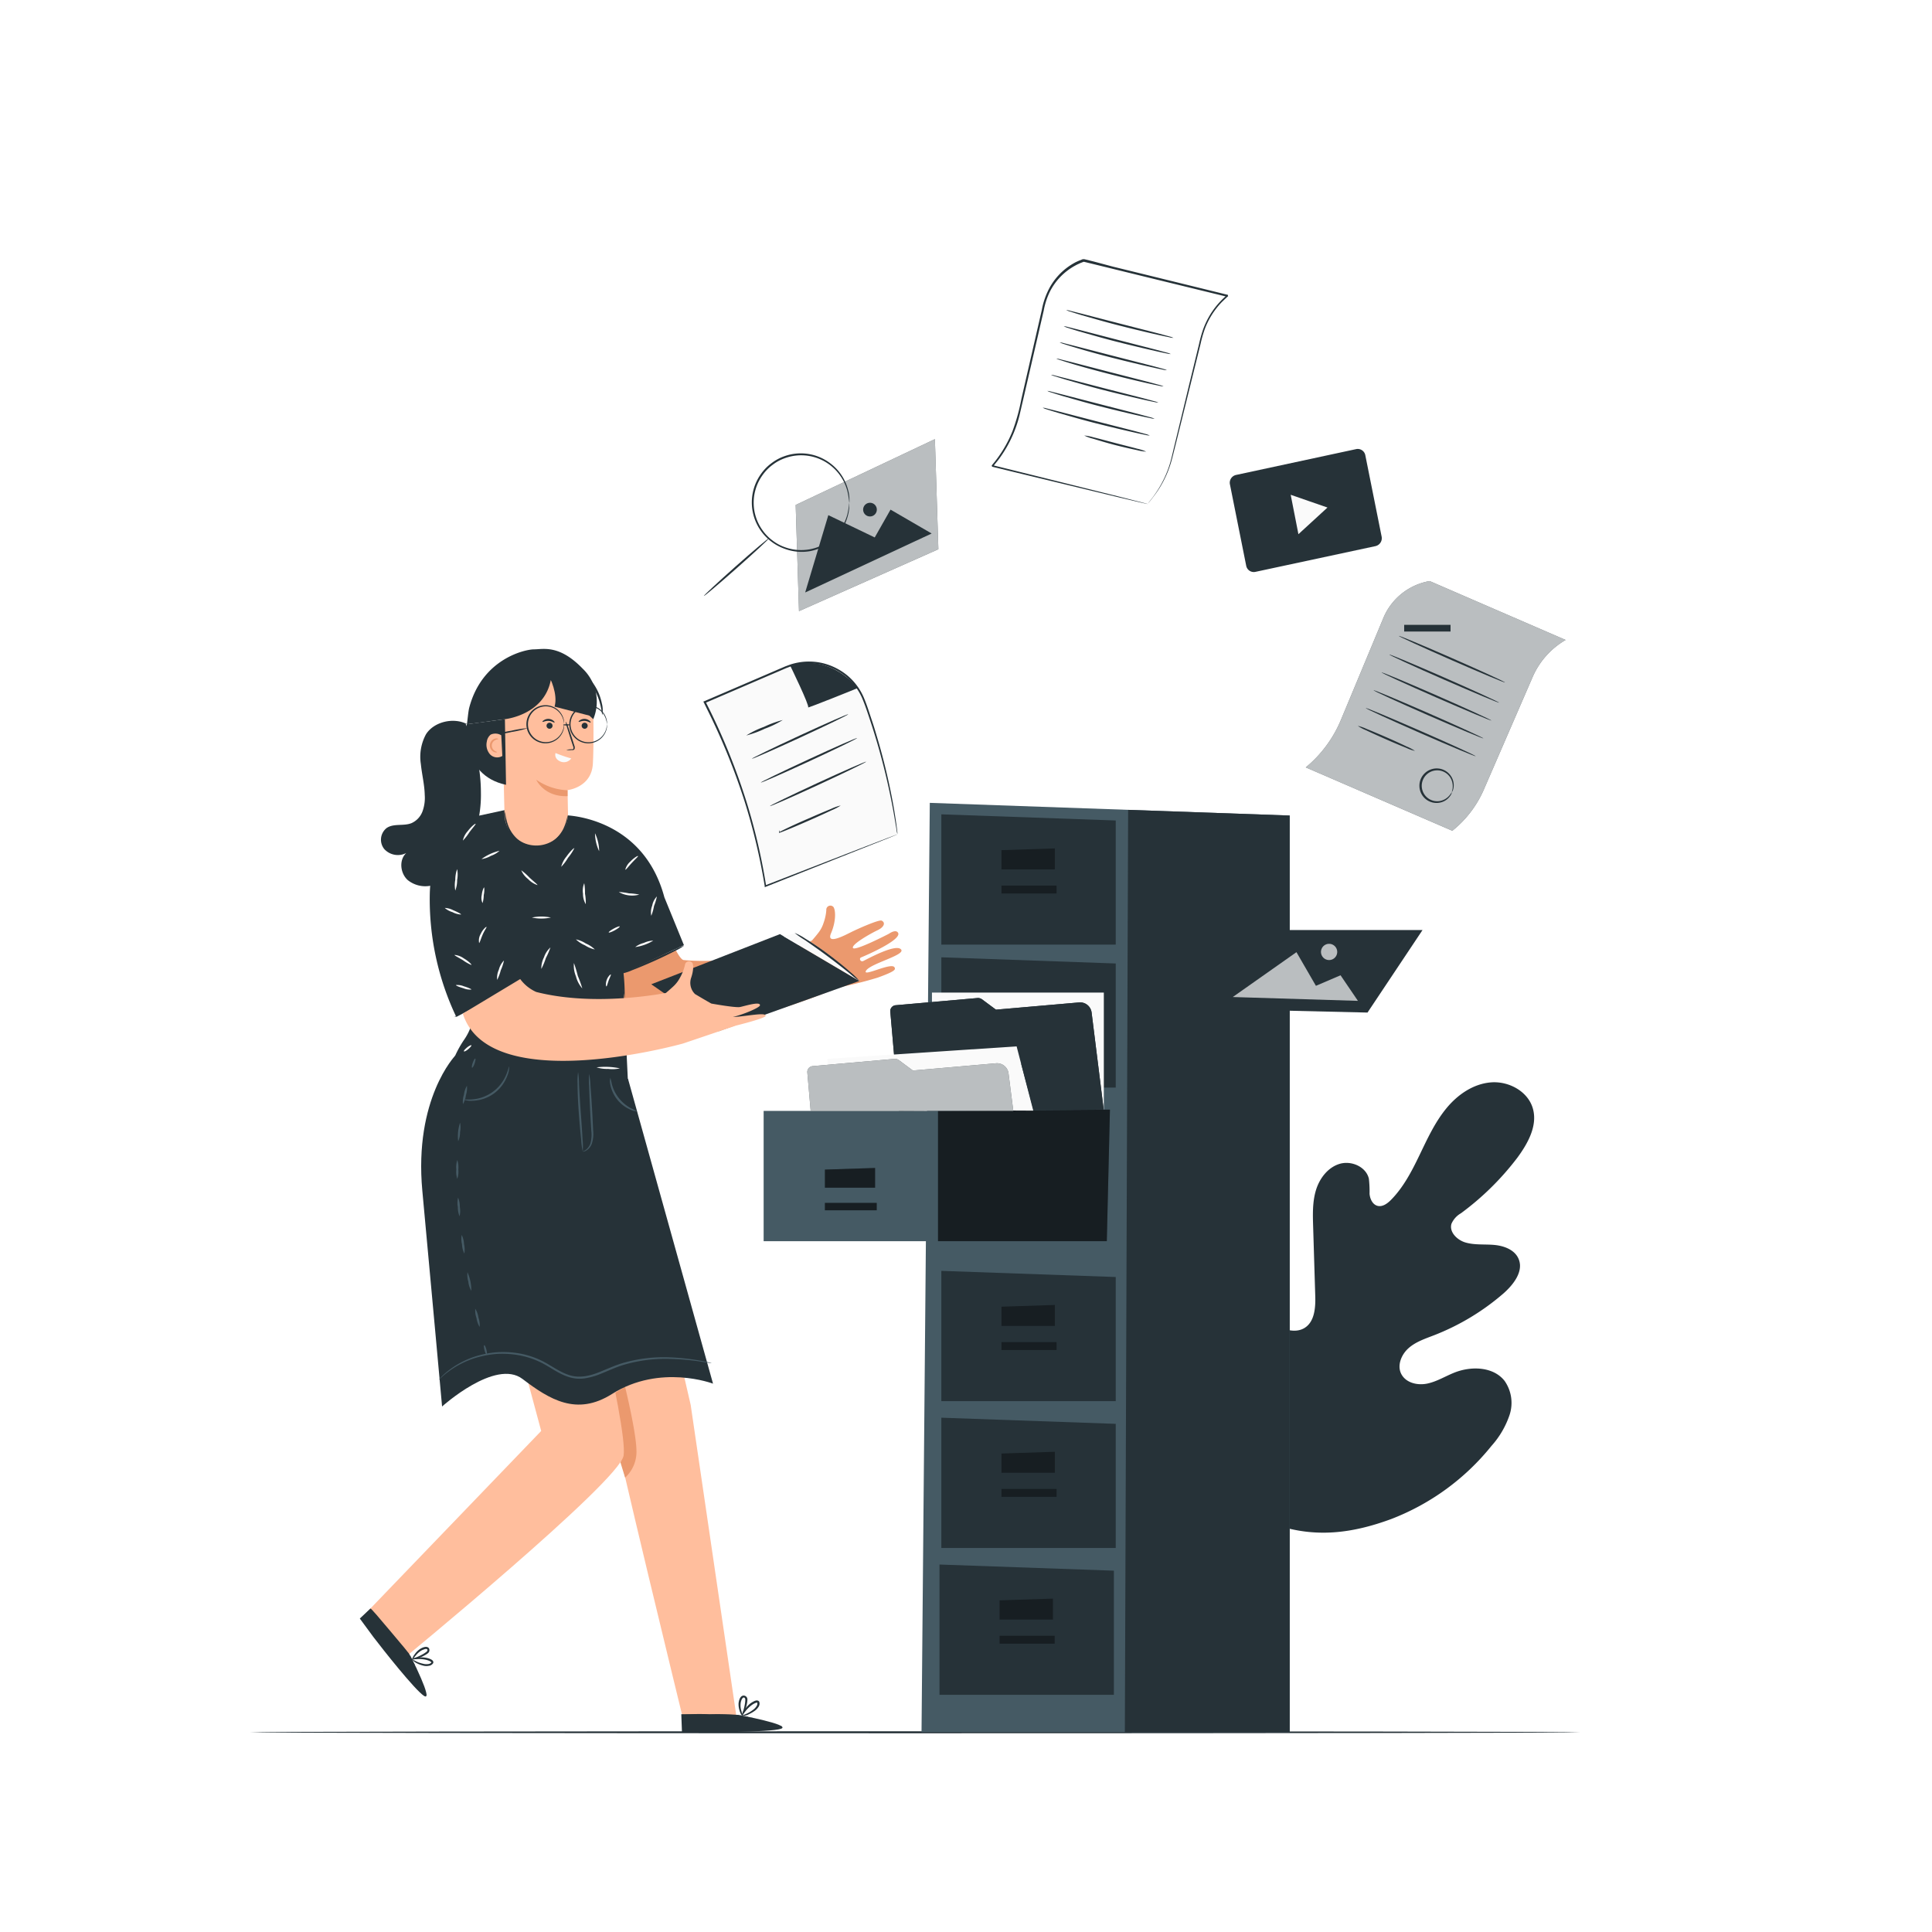 <svg class="animated" id="freepik_stories-documents" xmlns="http://www.w3.org/2000/svg" viewBox="0 0 500 500" version="1.1" xmlns:xlink="http://www.w3.org/1999/xlink" xmlns:svgjs="http://svgjs.com/svgjs"><style>svg#freepik_stories-documents:not(.animated) .animable {opacity: 0;}svg#freepik_stories-documents.animated #freepik--Documents--inject-76 {animation: 2.6s 1 forwards cubic-bezier(.36,-0.01,.5,1.38) slideUp;animation-delay: 0s;}svg#freepik_stories-documents.animated #freepik--Character--inject-76 {animation: 2.9s 1 forwards cubic-bezier(.36,-0.01,.5,1.38) slideLeft;animation-delay: 0s;}            @keyframes slideUp {                0% {                    opacity: 0;                    transform: translateY(30px);                }                100% {                    opacity: 1;                    transform: inherit;                }            }                    @keyframes slideLeft {                0% {                    opacity: 0;                    transform: translateX(-30px);                }                100% {                    opacity: 1;                    transform: translateX(0);                }            }        .animator-hidden { display: none; }</style><g id="freepik--background-complete--inject-76" class="animable animator-hidden" style="transform-origin: 265.205px 167.44px;"><rect x="276.82" y="139.09" width="59.46" height="45.99" style="fill: rgb(235, 235, 235); transform-origin: 306.55px 162.085px;" id="elasx13rpimb" class="animable"></rect><polygon points="281.43 180.89 297.88 155.69 311.33 171.8 319.51 163.24 331.67 180.89 281.43 180.89" style="fill: rgb(245, 245, 245); transform-origin: 306.55px 168.29px;" id="el2ln19f7smbb" class="animable"></polygon><path d="M313.83,157.22a3.64,3.64,0,1,1-3.64-3.64A3.64,3.64,0,0,1,313.83,157.22Z" style="fill: rgb(245, 245, 245); transform-origin: 310.19px 157.22px;" id="elmailt81i4ui" class="animable"></path><path d="M238.68,203.68,204.51,217.1a160,160,0,0,0-15.71-47.61l31.25-13.44C232,170.72,236.4,186.78,238.68,203.68Z" style="fill: rgb(235, 235, 235); transform-origin: 213.74px 186.575px;" id="elpgdebyxuqcm" class="animable"></path><polygon points="162.71 96.69 84.18 98.31 86.29 200.71 164.86 201.07 162.71 96.69" style="fill: rgb(235, 235, 235); transform-origin: 124.52px 148.88px;" id="elhcl21bi4vai" class="animable"></polygon><polygon points="157.62 100.44 88.9 101.86 90.82 194.73 159.58 195.63 157.62 100.44" style="fill: rgb(250, 250, 250); transform-origin: 124.24px 148.035px;" id="el5w9eul3dluf" class="animable"></polygon><polygon points="145.94 117.56 100.3 116.77 101.64 181.68 147.24 180.74 145.94 117.56" style="fill: rgb(235, 235, 235); transform-origin: 123.77px 149.225px;" id="elesy9oeek5xu" class="animable"></polygon><polygon points="101.64 181.68 146.55 147.39 100.3 116.77 101.64 181.68" style="fill: rgb(245, 245, 245); transform-origin: 123.425px 149.225px;" id="elakfzijcem34" class="animable"></polygon><polygon points="372.75 37.85 316.26 39.02 317.78 112.68 374.29 112.93 372.75 37.85" style="fill: rgb(235, 235, 235); transform-origin: 345.275px 75.39px;" id="el6y9emn2ws57" class="animable"></polygon><polygon points="369.08 40.55 319.66 41.57 321.03 108.38 370.5 109.03 369.08 40.55" style="fill: rgb(250, 250, 250); transform-origin: 345.08px 74.79px;" id="eljed17f16ikc" class="animable"></polygon><polygon points="360.68 52.87 327.85 52.3 328.81 98.99 361.62 98.32 360.68 52.87" style="fill: rgb(235, 235, 235); transform-origin: 344.735px 75.645px;" id="el4sqe0cate36" class="animable"></polygon><polygon points="328.81 98.99 361.12 74.33 327.85 52.3 328.81 98.99" style="fill: rgb(245, 245, 245); transform-origin: 344.485px 75.645px;" id="elefpcmk8s1oo" class="animable"></polygon><polygon points="196.66 221.96 140.17 223.12 141.69 296.78 198.2 297.03 196.66 221.96" style="fill: rgb(235, 235, 235); transform-origin: 169.185px 259.495px;" id="el2uh722fnohl" class="animable"></polygon><polygon points="192.99 224.65 143.56 225.67 144.94 292.48 194.4 293.13 192.99 224.65" style="fill: rgb(250, 250, 250); transform-origin: 168.98px 258.89px;" id="elsiqqrh2qy4" class="animable"></polygon><polygon points="184.59 236.97 151.76 236.4 152.72 283.09 185.52 282.42 184.59 236.97" style="fill: rgb(235, 235, 235); transform-origin: 168.64px 259.745px;" id="el0wq1798m1px" class="animable"></polygon><polygon points="152.72 283.09 185.03 258.43 151.76 236.4 152.72 283.09" style="fill: rgb(245, 245, 245); transform-origin: 168.395px 259.745px;" id="el52ac8i2h0pn" class="animable"></polygon><polygon points="410.88 194.26 377.07 194.96 377.98 239.05 411.81 239.2 410.88 194.26" style="fill: rgb(235, 235, 235); transform-origin: 394.44px 216.73px;" id="elztj9x8ajv7d" class="animable"></polygon><polygon points="408.69 195.88 379.1 196.49 379.93 236.48 409.53 236.86 408.69 195.88" style="fill: rgb(250, 250, 250); transform-origin: 394.315px 216.37px;" id="elgppbntjhcig" class="animable"></polygon><polygon points="403.66 203.25 384.01 202.91 384.58 230.86 404.22 230.45 403.66 203.25" style="fill: rgb(235, 235, 235); transform-origin: 394.115px 216.885px;" id="el06bryesajenx" class="animable"></polygon><polygon points="384.58 230.86 403.92 216.09 384.01 202.91 384.58 230.86" style="fill: rgb(245, 245, 245); transform-origin: 393.965px 216.885px;" id="ela5z1lq7cf4w" class="animable"></polygon><path d="M220.47,62.42a7.62,7.62,0,0,1-1-.87c-.73-.65-1.65-1.47-2.74-2.46s-2.55-2.26-4.13-3.57c-.79-.66-1.63-1.33-2.52-2-.45-.33-.91-.65-1.39-1a4,4,0,0,0-1.48-.64,3.33,3.33,0,0,0-1.43.66c-.47.31-.92.65-1.35,1-.87.7-1.67,1.41-2.43,2.1-1.52,1.38-2.85,2.67-4,3.75L195.37,62a7.45,7.45,0,0,1-1,.92,5.81,5.81,0,0,1,.86-1.06c.57-.65,1.43-1.57,2.51-2.7s2.39-2.44,3.89-3.84c.76-.71,1.56-1.43,2.44-2.15.44-.35.89-.7,1.38-1a3.69,3.69,0,0,1,1.74-.74,4.31,4.31,0,0,1,1.73.72c.5.31,1,.65,1.42,1,.91.67,1.74,1.36,2.53,2,1.57,1.34,2.93,2.6,4.06,3.67s2,2,2.64,2.58A7.06,7.06,0,0,1,220.47,62.42Z" style="fill: rgb(224, 224, 224); transform-origin: 207.42px 57.175px;" id="el668jbs8il8p" class="animable"></path><polygon points="180.43 62.53 181.24 102.44 233.29 101.38 233.48 61.45 180.43 62.53" style="fill: rgb(235, 235, 235); transform-origin: 206.955px 81.945px;" id="ele9g0q09wym7" class="animable"></polygon><polygon points="182.33 65.12 183.04 100.04 230.25 99.08 230.72 64.13 182.33 65.12" style="fill: rgb(250, 250, 250); transform-origin: 206.525px 82.085px;" id="el6r949oq548u" class="animable"></polygon><polygon points="191.03 71.06 190.62 94.25 223.62 93.58 223.15 70.41 191.03 71.06" style="fill: rgb(235, 235, 235); transform-origin: 207.12px 82.33px;" id="elhwcxb6t9e7d" class="animable"></polygon><path d="M218.3,77c0,.15-5.1.26-11.4.26s-11.39-.11-11.39-.26,5.1-.26,11.39-.26S218.3,76.89,218.3,77Z" style="fill: rgb(224, 224, 224); transform-origin: 206.905px 77px;" id="el84yoq4kbba8" class="animable"></path><path d="M218.3,80.64c0,.14-5.1.26-11.4.26s-11.39-.12-11.39-.26,5.1-.26,11.39-.26S218.3,80.49,218.3,80.64Z" style="fill: rgb(224, 224, 224); transform-origin: 206.905px 80.64px;" id="elxsuw246ii5i" class="animable"></path><path d="M218.3,84.24c0,.14-5.1.26-11.4.26s-11.39-.12-11.39-.26,5.1-.26,11.39-.26S218.3,84.1,218.3,84.24Z" style="fill: rgb(224, 224, 224); transform-origin: 206.905px 84.24px;" id="el74qm2usvsha" class="animable"></path><path d="M203.61,87.84a15.63,15.63,0,0,1-4.05.26,15.63,15.63,0,0,1-4.05-.26,31.67,31.67,0,0,1,8.1,0Z" style="fill: rgb(224, 224, 224); transform-origin: 199.56px 87.857px;" id="eldcahdkz8mr5" class="animable"></path><path d="M199.92,75.39s0-.33-.22-.89a3.76,3.76,0,0,0-1.38-2,3.63,3.63,0,0,0-3.38-.46,3.54,3.54,0,0,0,0,6.63,3.63,3.63,0,0,0,3.38-.47,3.71,3.71,0,0,0,1.38-1.95c.17-.56.17-.9.22-.9a2,2,0,0,1,0,1,3.75,3.75,0,0,1-1.36,2.2,4,4,0,0,1-3.76.62,4,4,0,0,1,0-7.53,3.93,3.93,0,0,1,3.76.62,3.72,3.72,0,0,1,1.36,2.2A1.94,1.94,0,0,1,199.92,75.39Z" style="fill: rgb(224, 224, 224); transform-origin: 196.067px 75.401px;" id="eljw140o0cl4" class="animable"></path><path d="M219.89,87.23s-.08.29-.36.76a3.32,3.32,0,0,1-1.73,1.52,1.87,1.87,0,0,1-1.66-.24,1.4,1.4,0,0,1-.36-1.9,1.2,1.2,0,0,1,.47-.39.73.73,0,0,1,.71.09,1.35,1.35,0,0,1,.42,1.12,3.28,3.28,0,0,1-.83,2.09,2.57,2.57,0,0,1-1,.69,1.58,1.58,0,0,1-1.21,0,2,2,0,0,1-1.17-1.78,3.42,3.42,0,0,1,.44-1.86.63.63,0,0,1,.49-.32.59.59,0,0,1,.5.29,1.84,1.84,0,0,1,.26.79,2.59,2.59,0,0,1-.8,2.16c-.42.38-.74.43-.74.4s.26-.15.59-.54a2.44,2.44,0,0,0,.58-2,1.59,1.59,0,0,0-.22-.61c-.13-.14-.17-.14-.31,0a3.2,3.2,0,0,0-.31,1.58,1.56,1.56,0,0,0,.88,1.35,1.48,1.48,0,0,0,1.59-.58,2.74,2.74,0,0,0,.71-1.75.94.94,0,0,0-.21-.72c-.11-.1-.34,0-.49.19a1,1,0,0,0,.23,1.27,1.5,1.5,0,0,0,1.3.24,3.39,3.39,0,0,0,1.67-1.29C219.69,87.45,219.86,87.21,219.89,87.23Z" style="fill: rgb(224, 224, 224); transform-origin: 216.528px 89.008px;" id="eln04ddjoby8" class="animable"></path><polygon points="247.1 145.32 211.03 161.35 210.17 133.86 246.2 116.83 247.1 145.32" style="fill: rgb(235, 235, 235); transform-origin: 228.635px 139.09px;" id="eloh1oya15s1" class="animable"></polygon><path d="M426.26,119.31a11,11,0,0,1-1.6-1.33l-4.2-3.78c-1.79-1.58-3.91-3.47-6.33-5.48-1.22-1-2.5-2-3.87-3-.69-.5-1.4-1-2.14-1.46a6.32,6.32,0,0,0-2.26-1,5.09,5.09,0,0,0-2.2,1c-.72.48-1.41,1-2.08,1.54-1.32,1.07-2.56,2.17-3.73,3.22-2.33,2.12-4.37,4.1-6.07,5.76l-4,4a10.16,10.16,0,0,1-1.53,1.4,9.41,9.41,0,0,1,1.31-1.61c.89-1,2.2-2.42,3.85-4.14s3.67-3.75,6-5.91c1.16-1.08,2.4-2.19,3.74-3.29.67-.54,1.38-1.08,2.12-1.59a5.58,5.58,0,0,1,2.67-1.15,6.48,6.48,0,0,1,2.66,1.11c.76.48,1.48,1,2.18,1.5,1.39,1,2.67,2.09,3.88,3.12,2.41,2,4.5,4,6.24,5.63s3.11,3,4,4A9.82,9.82,0,0,1,426.26,119.31Z" style="fill: rgb(224, 224, 224); transform-origin: 406.255px 111.335px;" id="elhwcxd8j657w" class="animable"></path><polygon points="364.8 119.48 366.05 180.75 445.94 179.13 446.23 117.83 364.8 119.48" style="fill: rgb(235, 235, 235); transform-origin: 405.515px 149.29px;" id="ellirrd0dcckm" class="animable"></polygon><polygon points="367.73 123.46 368.81 177.06 441.27 175.59 441.99 121.95 367.73 123.46" style="fill: rgb(250, 250, 250); transform-origin: 404.86px 149.505px;" id="el8ltc1bhbrae" class="animable"></polygon><polygon points="381.08 132.58 380.45 168.18 431.1 167.15 430.37 131.58 381.08 132.58" style="fill: rgb(235, 235, 235); transform-origin: 405.775px 149.88px;" id="elvs74d08q56d" class="animable"></polygon><path d="M422.93,141.75c0,.22-7.83.4-17.49.4S388,142,388,141.75s7.83-.4,17.49-.4S422.93,141.53,422.93,141.75Z" style="fill: rgb(224, 224, 224); transform-origin: 405.465px 141.75px;" id="elkbffm18oc9o" class="animable"></path><path d="M422.93,147.28c0,.22-7.83.4-17.49.4s-17.49-.18-17.49-.4,7.83-.4,17.49-.4S422.93,147.06,422.93,147.28Z" style="fill: rgb(224, 224, 224); transform-origin: 405.44px 147.28px;" id="elf55ooy5yc4g" class="animable"></path><path d="M422.93,152.81c0,.22-7.83.4-17.49.4S388,153,388,152.81s7.83-.4,17.49-.4S422.93,152.59,422.93,152.81Z" style="fill: rgb(224, 224, 224); transform-origin: 405.465px 152.81px;" id="elk7fizxcrldn" class="animable"></path><path d="M400.39,158.34c0,.22-2.78.4-6.22.4s-6.22-.18-6.22-.4,2.78-.4,6.22-.4S400.39,158.12,400.39,158.34Z" style="fill: rgb(224, 224, 224); transform-origin: 394.17px 158.34px;" id="elzhqrj6t82g" class="animable"></path><path d="M394.72,139.23c-.08,0-.08-.51-.33-1.37a5.8,5.8,0,0,0-2.13-3,5.44,5.44,0,1,0,0,8.75,5.83,5.83,0,0,0,2.13-3c.25-.86.25-1.38.33-1.38a3,3,0,0,1,0,1.45,5.76,5.76,0,0,1-2.09,3.38,6,6,0,0,1-5.77.95,6.13,6.13,0,0,1,0-11.56,6,6,0,0,1,5.77,1,5.77,5.77,0,0,1,2.09,3.37A3,3,0,0,1,394.72,139.23Z" style="fill: rgb(224, 224, 224); transform-origin: 388.79px 139.238px;" id="el20thqn9apfb" class="animable"></path><path d="M425.38,157.4a3.46,3.46,0,0,1-.55,1.16,5.07,5.07,0,0,1-2.66,2.34,2.93,2.93,0,0,1-2.56-.37,2.16,2.16,0,0,1-.54-2.92,1.68,1.68,0,0,1,.72-.59,1.11,1.11,0,0,1,1.08.13,2.05,2.05,0,0,1,.65,1.72,5,5,0,0,1-1.27,3.21,3.92,3.92,0,0,1-1.48,1.06,2.38,2.38,0,0,1-1.85,0,3.12,3.12,0,0,1-1.8-2.73,5.4,5.4,0,0,1,.67-2.86,1,1,0,0,1,.76-.48.92.92,0,0,1,.77.44,2.9,2.9,0,0,1,.39,1.21,4,4,0,0,1-1.22,3.32c-.64.58-1.14.65-1.14.62s.4-.24.91-.84a3.78,3.78,0,0,0,.89-3,2.63,2.63,0,0,0-.33-.94c-.2-.22-.27-.21-.48.06a5.11,5.11,0,0,0-.49,2.43,2.41,2.41,0,0,0,1.36,2.07,2.27,2.27,0,0,0,2.44-.88,4.27,4.27,0,0,0,1.09-2.7,1.39,1.39,0,0,0-.33-1.09c-.16-.17-.52,0-.74.28a1.46,1.46,0,0,0,.34,2,2.34,2.34,0,0,0,2,.36,5.17,5.17,0,0,0,2.56-2C425.06,157.74,425.33,157.37,425.38,157.4Z" style="fill: rgb(224, 224, 224); transform-origin: 420.247px 160.131px;" id="elxl83s4j28ni" class="animable"></path></g><g id="freepik--Floor--inject-76" class="animable" style="transform-origin: 236.835px 448.31px;"><path d="M409,448.31c0,.15-77.09.26-172.16.26s-172.17-.11-172.17-.26,77.07-.26,172.17-.26S409,448.17,409,448.31Z" style="fill: rgb(38, 50, 56); transform-origin: 236.835px 448.31px;" id="elms6pji8cwxp" class="animable"></path></g><g id="freepik--Plant--inject-76" class="animable" style="transform-origin: 353.074px 356.658px;"><path d="M330.16,394.58c-16.89-11.05-21.18-32.21-21-51.33,0-3.19-.4-6.55,1.06-9.38s5-4.83,7.94-3.56c2.42,1.06,3.54,3.79,4.94,6a18.88,18.88,0,0,0,7.75,7c2.08,1,4.64,1.59,6.65.43,2.75-1.58,3-5.39,2.88-8.56l-.54-17.73c-.1-3.17-.19-6.41.73-9.44s3.07-5.88,6.11-6.8,6.85.73,7.58,3.82a28.65,28.65,0,0,1,.18,3.94c.12,1.32.78,2.76,2.06,3.1s2.55-.59,3.49-1.54c3.24-3.28,5.39-7.46,7.39-11.61s3.94-8.4,6.87-12,7-6.43,11.61-6.8,9.57,2.32,10.84,6.75-1.26,9-4,12.73A71.67,71.67,0,0,1,378.08,314a5.8,5.8,0,0,0-2.44,2.71c-.64,2.13,1.44,4.18,3.57,4.83,2.42.72,5,.42,7.52.65s5.26,1.25,6.26,3.57c1.4,3.21-1.27,6.67-3.92,9a61.41,61.41,0,0,1-17.93,10.8c-2.34.91-4.81,1.71-6.67,3.4s-3,4.56-1.74,6.77,4.18,2.85,6.64,2.34,4.65-1.89,7-2.83c4.37-1.75,10.08-1.58,13,2.11a9.93,9.93,0,0,1,1.3,8.85,23,23,0,0,1-4.68,8,61.71,61.71,0,0,1-25.93,18.92c-10.16,3.75-19.62,4.93-29.89,1.5" style="fill: #263238; transform-origin: 353.074px 338.37px;" id="elgb971vv4xx8" class="animable"></path><path d="M392,282.66l-.31.31-.94.86c-.82.75-2,1.86-3.56,3.33a118.79,118.79,0,0,0-12,13.36c-2.32,3-4.73,6.38-7.25,10.06s-5.16,7.65-7.79,11.91a143.61,143.61,0,0,0-7.6,13.75c-1.18,2.45-2.23,5-3.29,7.63L346,351.82a288.69,288.69,0,0,0-10.7,30.79,139.63,139.63,0,0,0-4.7,26.16,102.44,102.44,0,0,0,.15,17.93c.23,2.1.43,3.74.61,4.84.08.54.14.95.19,1.26s.05.43.05.43a63.31,63.31,0,0,1-1-6.51,98.17,98.17,0,0,1-.31-18,137.31,137.31,0,0,1,4.62-26.25,280.58,280.58,0,0,1,10.68-30.86l3.22-7.95c1.06-2.61,2.11-5.19,3.3-7.65a141.93,141.93,0,0,1,7.65-13.78c2.65-4.27,5.32-8.22,7.85-11.9s5-7.06,7.3-10.05A113,113,0,0,1,387,287c1.55-1.46,2.78-2.55,3.63-3.28l1-.82Z" style="fill: rgb(38, 50, 56); transform-origin: 361.008px 357.945px;" id="el3ppmera93l6" class="animable"></path><path d="M352.23,336a9.08,9.08,0,0,1-.32-1.35c-.19-.88-.41-2.15-.67-3.72-.53-3.15-1.1-7.52-1.73-12.34s-1.28-9.17-1.86-12.3c-.29-1.57-.54-2.83-.73-3.7a6.79,6.79,0,0,1-.23-1.37,8.49,8.49,0,0,1,.41,1.32c.24.86.54,2.12.88,3.68.67,3.12,1.38,7.48,2,12.31s1.16,9.1,1.58,12.35c.21,1.51.39,2.76.52,3.74A7,7,0,0,1,352.23,336Z" style="fill: rgb(38, 50, 56); transform-origin: 349.46px 318.61px;" id="el9w9ueml2cp" class="animable"></path><path d="M393.36,327.38a1.57,1.57,0,0,1-.43.08l-1.22.13c-1.06.11-2.59.27-4.48.53-3.77.48-9,1.34-14.65,2.53s-10.78,2.53-14.43,3.59c-1.83.52-3.3,1-4.32,1.3l-1.18.35a1.77,1.77,0,0,1-.42.1,1.49,1.49,0,0,1,.39-.19l1.15-.44c1-.37,2.46-.88,4.28-1.44,3.64-1.15,8.74-2.52,14.43-3.73s10.92-2,14.71-2.41c1.9-.21,3.44-.32,4.51-.37l1.23-.05A1.44,1.44,0,0,1,393.36,327.38Z" style="fill: rgb(38, 50, 56); transform-origin: 372.795px 331.671px;" id="elhcw798t63ls" class="animable"></path><path d="M335.35,381.72a2.32,2.32,0,0,1-.29-.49l-.73-1.47c-.63-1.27-1.5-3.13-2.55-5.44-2.1-4.63-4.8-11.11-7.69-18.3s-5.54-13.68-7.56-18.33c-1-2.28-1.82-4.15-2.41-5.51-.27-.61-.48-1.11-.65-1.5a4,4,0,0,1-.2-.53,2.32,2.32,0,0,1,.29.49l.73,1.46c.63,1.28,1.5,3.14,2.55,5.45,2.1,4.63,4.8,11.11,7.69,18.3s5.54,13.67,7.56,18.33c1,2.28,1.81,4.15,2.41,5.51.27.61.48,1.11.65,1.5A3.47,3.47,0,0,1,335.35,381.72Z" style="fill: rgb(38, 50, 56); transform-origin: 324.31px 355.935px;" id="elolkt6ug10m" class="animable"></path><path d="M389.82,363a4,4,0,0,1-.55.22l-1.58.56-5.84,2c-4.93,1.7-11.7,4.13-19.19,6.83s-14.28,5.08-19.24,6.7c-2.48.81-4.49,1.45-5.89,1.86l-1.61.47a2.48,2.48,0,0,1-.57.13,3,3,0,0,1,.54-.22l1.59-.56,5.83-2c4.93-1.7,11.71-4.13,19.19-6.83s14.28-5.08,19.24-6.7c2.48-.81,4.49-1.44,5.89-1.86l1.61-.47A2.38,2.38,0,0,1,389.82,363Z" style="fill: rgb(38, 50, 56); transform-origin: 362.585px 372.385px;" id="elanjay6gi0w" class="animable"></path></g><g id="freepik--filing-cabinet--inject-76" class="animable" style="transform-origin: 265.7px 328.045px;"><polygon points="240.63 207.78 238.49 448.31 333.77 448.31 333.77 211.06 240.63 207.78" style="fill: rgb(69, 90, 100); transform-origin: 286.13px 328.045px;" id="el2ox6nylarfi" class="animable"></polygon><polygon points="243.62 247.75 243.62 281.47 288.75 281.47 288.75 249.35 243.62 247.75" style="fill: rgb(38, 50, 56); transform-origin: 266.185px 264.61px;" id="el091ow6iaz6kh" class="animable"></polygon><polygon points="291.96 209.59 291.11 448.31 333.77 448.31 333.77 211.06 291.96 209.59" style="fill: rgb(38, 50, 56); transform-origin: 312.44px 328.95px;" id="elhg1oiqc6jwc" class="animable"></polygon><polygon points="243.62 210.75 243.62 244.47 288.75 244.47 288.75 212.34 243.62 210.75" style="fill: rgb(38, 50, 56); transform-origin: 266.185px 227.61px;" id="el8ur5l1sltbg" class="animable"></polygon><polygon points="259.18 220.02 259.18 225 272.99 225 272.99 219.57 259.18 220.02" style="fill: rgb(38, 50, 56); transform-origin: 266.085px 222.285px;" id="elbnphyn3cdmp" class="animable"></polygon><rect x="259.18" y="229.19" width="14.26" height="2.04" style="fill: rgb(38, 50, 56); transform-origin: 266.31px 230.21px;" id="eljmo3peuoi2j" class="animable"></rect><g id="elnx1dw7dddw"><g style="opacity: 0.4; transform-origin: 266.31px 225.4px;" class="animable" id="elux6daav87ff"><polygon points="259.18 220.02 259.18 225 272.99 225 272.99 219.57 259.18 220.02" id="el8df2t9ehat4" class="animable" style="transform-origin: 266.085px 222.285px;"></polygon><rect x="259.18" y="229.19" width="14.26" height="2.04" id="ele7xxwugrmq" class="animable" style="transform-origin: 266.31px 230.21px;"></rect></g></g><polygon points="243.62 328.9 243.62 362.61 288.75 362.61 288.75 330.49 243.62 328.9" style="fill: rgb(38, 50, 56); transform-origin: 266.185px 345.755px;" id="elfk60neace3i" class="animable"></polygon><polygon points="259.18 338.17 259.18 343.15 272.99 343.15 272.99 337.72 259.18 338.17" style="fill: rgb(38, 50, 56); transform-origin: 266.085px 340.435px;" id="elrhay917yee" class="animable"></polygon><rect x="259.18" y="347.34" width="14.26" height="2.04" style="fill: rgb(38, 50, 56); transform-origin: 266.31px 348.36px;" id="elt3hif1vouj" class="animable"></rect><g id="ele9a4cxzjn26"><g style="opacity: 0.4; transform-origin: 266.31px 343.55px;" class="animable" id="elfiams8kimg"><polygon points="259.18 338.17 259.18 343.15 272.99 343.15 272.99 337.72 259.18 338.17" id="elqkzigzkgnn9" class="animable" style="transform-origin: 266.085px 340.435px;"></polygon><rect x="259.18" y="347.34" width="14.26" height="2.04" id="elvw53beina7" class="animable" style="transform-origin: 266.31px 348.36px;"></rect></g></g><polygon points="243.62 366.9 243.62 400.61 288.75 400.61 288.75 368.49 243.62 366.9" style="fill: rgb(38, 50, 56); transform-origin: 266.185px 383.755px;" id="eln0n9upw8cwq" class="animable"></polygon><polygon points="259.18 376.17 259.18 381.15 272.99 381.15 272.99 375.72 259.18 376.17" style="fill: rgb(38, 50, 56); transform-origin: 266.085px 378.435px;" id="eltqail9a7qcj" class="animable"></polygon><rect x="259.18" y="385.34" width="14.26" height="2.04" style="fill: rgb(38, 50, 56); transform-origin: 266.31px 386.36px;" id="eljie43obfty" class="animable"></rect><g id="el5iratv79v3a"><g style="opacity: 0.4; transform-origin: 266.31px 381.55px;" class="animable" id="elxd9p762lhl"><polygon points="259.18 376.17 259.18 381.15 272.99 381.15 272.99 375.72 259.18 376.17" id="elzztq7jfdq7e" class="animable" style="transform-origin: 266.085px 378.435px;"></polygon><rect x="259.18" y="385.34" width="14.26" height="2.04" id="elkntnbqm3wqc" class="animable" style="transform-origin: 266.31px 386.36px;"></rect></g></g><polygon points="243.14 404.9 243.14 438.61 288.27 438.61 288.27 406.49 243.14 404.9" style="fill: rgb(38, 50, 56); transform-origin: 265.705px 421.755px;" id="elhf6l6t635cm" class="animable"></polygon><polygon points="258.69 414.17 258.69 419.15 272.5 419.15 272.5 413.72 258.69 414.17" style="fill: rgb(38, 50, 56); transform-origin: 265.595px 416.435px;" id="elnsxzo465x3" class="animable"></polygon><rect x="258.69" y="423.34" width="14.26" height="2.04" style="fill: rgb(38, 50, 56); transform-origin: 265.82px 424.36px;" id="elbkypl7k0to7" class="animable"></rect><g id="elwvxl03u9fvh"><g style="opacity: 0.4; transform-origin: 265.82px 419.55px;" class="animable" id="elkgmukocy5a"><polygon points="258.69 414.17 258.69 419.15 272.5 419.15 272.5 413.72 258.69 414.17" id="elefvd2zyuadb" class="animable" style="transform-origin: 265.595px 416.435px;"></polygon><rect x="258.69" y="423.34" width="14.26" height="2.04" id="elkcmxqouzns" class="animable" style="transform-origin: 265.82px 424.36px;"></rect></g></g><rect x="197.63" y="287.5" width="45.13" height="33.72" style="fill: rgb(69, 90, 100); transform-origin: 220.195px 304.36px;" id="ellw064ud64v" class="animable"></rect><polygon points="213.49 302.69 213.49 307.37 226.47 307.37 226.47 302.27 213.49 302.69" style="fill: rgb(38, 50, 56); transform-origin: 219.98px 304.82px;" id="el8rajbav3w8l" class="animable"></polygon><rect x="213.49" y="311.31" width="13.4" height="1.91" style="fill: rgb(38, 50, 56); transform-origin: 220.19px 312.265px;" id="elvv8z0tct1un" class="animable"></rect><g id="eli2pi8bok7oo"><g style="opacity: 0.4; transform-origin: 220.19px 307.745px;" class="animable" id="elokm1fdo7rb9"><polygon points="213.49 302.69 213.49 307.37 226.47 307.37 226.47 302.27 213.49 302.69" id="elhvxl2sv0x89" class="animable" style="transform-origin: 219.98px 304.82px;"></polygon><rect x="213.49" y="311.31" width="13.4" height="1.91" id="elmw1zf1g4g5" class="animable" style="transform-origin: 220.19px 312.265px;"></rect></g></g><polygon points="242.76 287.5 287.25 287.17 286.44 321.21 242.76 321.21 242.76 287.5" style="fill: rgb(38, 50, 56); transform-origin: 265.005px 304.19px;" id="el3mgiuk5ixfy" class="animable"></polygon><g id="elshngb96id6"><polygon points="242.76 287.5 287.25 287.17 286.44 321.21 242.76 321.21 242.76 287.5" style="opacity: 0.4; transform-origin: 265.005px 304.19px;" class="animable" id="elm6d0441glog"></polygon></g><rect x="241.19" y="256.88" width="44.48" height="30.28" style="fill: rgb(250, 250, 250); transform-origin: 263.43px 272.02px;" id="el7wlreca1pdm" class="animable"></rect><path d="M230.4,261.71l2.24,25.73,53-.27L282.5,262a3,3,0,0,0-3.36-2.56l-21.39,1.86-3.64-2.7a1.75,1.75,0,0,0-1.14-.31l-21.12,1.86A1.53,1.53,0,0,0,230.4,261.71Z" style="fill: rgb(38, 50, 56); transform-origin: 258.02px 272.862px;" id="elghv165s06qe" class="animable"></path><path d="M230.4,261.71l2.24,25.73,53-.27L282.5,262a3,3,0,0,0-3.36-2.56l-21.39,1.86-3.64-2.7a1.75,1.75,0,0,0-1.14-.31l-21.12,1.86A1.53,1.53,0,0,0,230.4,261.71Z" style="fill: #263238; transform-origin: 258.02px 272.862px;" id="ely1qw2416vh" class="animable"></path><polygon points="215.19 280.74 214.07 274.04 263.1 270.8 267.41 287.43 216.16 287.17 215.19 280.74" style="fill: rgb(250, 250, 250); transform-origin: 240.74px 279.115px;" id="eluaxpbcbnk1" class="animable"></polygon><path d="M208.93,277.48l.87,10h52.44L261,277.75a3,3,0,0,0-3.35-2.56l-21.39,1.86-3.65-2.7a1.7,1.7,0,0,0-1.13-.31l-21.12,1.87A1.51,1.51,0,0,0,208.93,277.48Z" style="fill: #263238; transform-origin: 235.584px 280.757px;" id="elh1i2g11a8ps" class="animable"></path><g id="elnn8ooseio4"><path d="M208.93,277.48l.87,10h52.44L261,277.75a3,3,0,0,0-3.35-2.56l-21.39,1.86-3.65-2.7a1.7,1.7,0,0,0-1.13-.31l-21.12,1.87A1.51,1.51,0,0,0,208.93,277.48Z" style="fill: rgb(250, 250, 250); opacity: 0.7; transform-origin: 235.584px 280.757px;" class="animable" id="eljud8cycznei"></path></g><path d="M264.27,275.29h7a1.76,1.76,0,0,1,1.71,2.16l-2.26,9.71h-3.27Z" style="fill: rgb(38, 50, 56); transform-origin: 268.648px 281.225px;" id="el3p9dy72rvp4" class="animable"></path></g><g id="freepik--Documents--inject-76" class="animable" style="transform-origin: 293.6px 164.565px;"><path d="M356,141.33,324.89,148a2,2,0,0,1-2.38-1.62l-4.2-21a2.07,2.07,0,0,1,1.56-2.46l31.1-6.69a2,2,0,0,1,2.38,1.62l4.21,21A2.1,2.1,0,0,1,356,141.33Z" style="fill: #263238; transform-origin: 337.934px 132.115px;" id="el6ol572zfju8" class="animable"></path><polygon points="338.79 129.7 343.55 131.35 339.79 134.8 336.03 138.25 335.03 133.15 334.03 128.05 338.79 129.7" style="fill: rgb(250, 250, 250); transform-origin: 338.79px 133.15px;" id="elanqalw5zkq6" class="animable"></polygon><path d="M297.06,130.33l.31-.41c.22-.26.53-.65.93-1.18a28.91,28.91,0,0,0,3-4.94,27.3,27.3,0,0,0,1.5-3.89c.43-1.46.77-3.09,1.2-4.82.84-3.48,1.8-7.43,2.85-11.8s2.23-9.16,3.47-14.29a32.79,32.79,0,0,1,1.1-3.91,21.88,21.88,0,0,1,1.84-3.77,21.1,21.1,0,0,1,2.66-3.42,19.27,19.27,0,0,1,1.61-1.51l.05,0,0,0c.21.82,0,.22.08.4l-.13,0-.27-.07-.54-.13-1.08-.26-18.12-4.42-9.59-2.35-4.9-1.2-2.48-.6-.15,0-.08,0c-.05,0,.26,0,.11,0h0l-.29.11-.59.23c-.37.19-.77.34-1.13.55a15.72,15.72,0,0,0-6.83,7.07,19,19,0,0,0-1.48,4.68c-.37,1.6-.74,3.19-1.1,4.77-1.46,6.3-2.86,12.38-4.2,18.18l-1,4.29a32.14,32.14,0,0,1-5.37,11.28c-.4.53-.81,1-1.23,1.54l-.16.19-.08.1c-.21-.69,0-.19-.08-.34h.09l.47.12.93.23,3.64.9,6.86,1.7,20.66,5.14,5.62,1.43,1.45.38.5.15-.51-.1-1.47-.33-5.63-1.33-20.71-5-6.86-1.66-3.65-.89-.93-.22-.47-.12h-.09c-.06-.15.08.34-.14-.35l.08-.09.15-.19c.42-.49.82-1,1.21-1.53a31.82,31.82,0,0,0,3.95-7.09,51.16,51.16,0,0,0,2.3-8.33c1.33-5.8,2.73-11.88,4.17-18.19.37-1.58.73-3.17,1.1-4.77a19.37,19.37,0,0,1,1.51-4.78A16.23,16.23,0,0,1,278.12,68c.38-.22.79-.38,1.18-.56l.61-.24.3-.12,0,0h.18l.08,0,.16,0,2.47.61L288,69l9.59,2.35,18.11,4.45,1.08.27.54.13.27.07.13,0c.05.19-.06-.41.12.42l0,0-.05,0c-.55.47-1.08,1-1.58,1.48a20.41,20.41,0,0,0-4.42,7,33,33,0,0,0-1.09,3.85l-3.53,14.28-2.92,11.78c-.45,1.73-.81,3.35-1.26,4.82a27.49,27.49,0,0,1-1.54,3.91,26.87,26.87,0,0,1-3.08,4.91A17.68,17.68,0,0,1,297.06,130.33Z" style="fill: rgb(38, 50, 56); transform-origin: 287.245px 98.77px;" id="el884wy0fpz4t" class="animable"></path><path d="M303.69,87.44a4,4,0,0,1-1.12-.17c-.71-.14-1.74-.36-3-.64-2.53-.57-6-1.39-9.86-2.37s-7.3-2-9.79-2.7c-1.25-.37-2.25-.69-2.94-.92a4.22,4.22,0,0,1-1.05-.41,5.48,5.48,0,0,1,1.11.22l3,.76,9.81,2.54,9.83,2.52,3,.81A5.31,5.31,0,0,1,303.69,87.44Z" style="fill: rgb(38, 50, 56); transform-origin: 289.81px 83.835px;" id="el500lssq963f" class="animable"></path><path d="M303,91.63a5.27,5.27,0,0,1-1.12-.17c-.72-.14-1.74-.36-3-.65-2.53-.57-6-1.39-9.87-2.37s-7.29-2-9.78-2.69c-1.25-.38-2.25-.69-2.94-.92a4.78,4.78,0,0,1-1-.41,4.94,4.94,0,0,1,1.11.21l3,.76,9.81,2.55L299,90.46l3,.8A4.86,4.86,0,0,1,303,91.63Z" style="fill: rgb(38, 50, 56); transform-origin: 289.145px 88.025px;" id="elwkmzvm15sf" class="animable"></path><path d="M302,95.81a4.19,4.19,0,0,1-1.12-.16c-.72-.14-1.74-.37-3-.65-2.53-.57-6-1.39-9.87-2.37s-7.29-1.95-9.78-2.7c-1.25-.37-2.25-.68-2.94-.91a5.51,5.51,0,0,1-1.05-.41,4.3,4.3,0,0,1,1.11.21l3,.76,9.81,2.54L298,94.64l3,.81A5.6,5.6,0,0,1,302,95.81Z" style="fill: rgb(38, 50, 56); transform-origin: 288.12px 92.21px;" id="el8fxguu11x4" class="animable"></path><path d="M301.13,100a4.56,4.56,0,0,1-1.12-.17c-.71-.14-1.74-.36-3-.64-2.53-.57-6-1.39-9.86-2.38s-7.3-1.94-9.79-2.69c-1.24-.37-2.24-.69-2.93-.92a4.44,4.44,0,0,1-1.06-.41,5.35,5.35,0,0,1,1.11.22l3,.75,9.82,2.55,9.82,2.52,3,.81A5,5,0,0,1,301.13,100Z" style="fill: rgb(38, 50, 56); transform-origin: 287.25px 96.395px;" id="elbj5jcl6gtmj" class="animable"></path><path d="M299.78,104.19a5.27,5.27,0,0,1-1.12-.17c-.72-.14-1.74-.36-3-.65-2.53-.57-6-1.39-9.87-2.37s-7.29-2-9.78-2.7c-1.25-.37-2.25-.68-2.94-.91A4.78,4.78,0,0,1,272,97a4.3,4.3,0,0,1,1.11.21l3,.76,9.81,2.55,9.83,2.51,3,.81A4.51,4.51,0,0,1,299.78,104.19Z" style="fill: rgb(38, 50, 56); transform-origin: 285.89px 100.595px;" id="elkg6dhnmpdch" class="animable"></path><path d="M298.8,108.37a4,4,0,0,1-1.12-.17c-.71-.14-1.74-.36-3-.64-2.53-.57-6-1.39-9.86-2.37s-7.3-2-9.79-2.7c-1.24-.37-2.25-.69-2.94-.92a4.22,4.22,0,0,1-1.05-.41,5.48,5.48,0,0,1,1.11.22l3,.76,9.82,2.54,9.82,2.52,3,.81A5.31,5.31,0,0,1,298.8,108.37Z" style="fill: rgb(38, 50, 56); transform-origin: 284.92px 104.765px;" id="el91hiobfyxub" class="animable"></path><path d="M297.56,112.71a4.19,4.19,0,0,1-1.12-.16c-.71-.14-1.74-.36-3-.65-2.53-.57-6-1.39-9.87-2.37s-7.29-2-9.78-2.7c-1.24-.37-2.25-.68-2.94-.91a4.78,4.78,0,0,1-1-.41,4.3,4.3,0,0,1,1.11.21l3,.76,9.81,2.55,9.83,2.51,3,.81A5.31,5.31,0,0,1,297.56,112.71Z" style="fill: rgb(38, 50, 56); transform-origin: 283.705px 109.11px;" id="el221r7p3or5bh" class="animable"></path><path d="M296.64,116.88a11.86,11.86,0,0,1-2.4-.39c-1.47-.31-3.49-.76-5.71-1.33s-4.2-1.19-5.64-1.62a10.72,10.72,0,0,1-2.29-.83,12.57,12.57,0,0,1,2.39.47c1.46.35,3.46.9,5.67,1.48s4.22,1.07,5.67,1.47A11.35,11.35,0,0,1,296.64,116.88Z" style="fill: rgb(38, 50, 56); transform-origin: 288.62px 114.795px;" id="el9us4efd84pq" class="animable"></path><path d="M232.22,215.89l-34.17,13.42a160.19,160.19,0,0,0-15.7-47.6l21-9a15.27,15.27,0,0,1,20.4,8.9A167,167,0,0,1,232.22,215.89Z" style="fill: rgb(250, 250, 250); transform-origin: 207.285px 200.392px;" id="elpk772w40jxl" class="animable"></path><path d="M232.22,215.89s0-.15-.08-.43-.12-.71-.2-1.23c-.18-1.08-.44-2.69-.82-4.75A175.12,175.12,0,0,0,227,192.21c-.54-1.8-1.11-3.69-1.76-5.63s-1.3-4-2.16-6a15,15,0,0,0-4-5.35,15.63,15.63,0,0,0-6.36-3.17,15,15,0,0,0-7.44.21c-.63.16-1.22.43-1.83.64l-1.82.79-3.71,1.59-15.45,6.65.13-.35c.27.54.56,1.13.86,1.72a167.38,167.38,0,0,1,9.67,24,154.42,154.42,0,0,1,5.15,22l-.28-.16,24.82-9.63,6.94-2.67,1.84-.69c.41-.16.64-.23.64-.23s-.19.1-.59.26l-1.78.73L223,219.64l-24.85,9.87-.24.1,0-.27a157.92,157.92,0,0,0-5.2-21.92A168.9,168.9,0,0,0,183,183.54l-.85-1.72-.13-.25.26-.1,15.45-6.64,3.71-1.6,1.82-.78c.64-.22,1.25-.49,1.89-.66a15.56,15.56,0,0,1,7.69-.19,16,16,0,0,1,6.54,3.28,15.28,15.28,0,0,1,4.12,5.53c.88,2.06,1.49,4.1,2.15,6.05s1.2,3.84,1.73,5.64a163.82,163.82,0,0,1,4,17.34c.34,2.08.58,3.68.72,4.79.06.53.11.94.15,1.25A2.16,2.16,0,0,1,232.22,215.89Z" style="fill: rgb(38, 50, 56); transform-origin: 207.135px 200.409px;" id="elxs3cef57fer" class="animable"></path><path d="M204.49,172.24s5.1,10.46,4.65,10.83,12.66-4.89,12.82-5C222,178.1,215.18,169,204.49,172.24Z" style="fill: rgb(38, 50, 56); transform-origin: 213.225px 177.316px;" id="elln26qwblne" class="animable"></path><path d="M202.58,186.34a25,25,0,0,1-4.63,2.24,26.32,26.32,0,0,1-4.82,1.76,24.31,24.31,0,0,1,4.62-2.24A26,26,0,0,1,202.58,186.34Z" style="fill: rgb(38, 50, 56); transform-origin: 197.855px 188.34px;" id="eljx8n6slpuy" class="animable"></path><path d="M219.54,184.84c.06.13-5.48,2.82-12.37,6s-12.53,5.65-12.59,5.52,5.48-2.81,12.37-6S219.48,184.71,219.54,184.84Z" style="fill: rgb(38, 50, 56); transform-origin: 207.06px 190.6px;" id="ellqtikxxfj6" class="animable"></path><path d="M221.84,191c.06.13-5.48,2.81-12.37,6s-12.53,5.66-12.59,5.53,5.48-2.81,12.37-6S221.78,190.86,221.84,191Z" style="fill: rgb(38, 50, 56); transform-origin: 209.36px 196.765px;" id="el195imk8pegc" class="animable"></path><path d="M224.19,197.11c.06.13-5.48,2.81-12.37,6s-12.53,5.65-12.59,5.52,5.48-2.81,12.37-6S224.13,197,224.19,197.11Z" style="fill: rgb(38, 50, 56); transform-origin: 211.71px 202.871px;" id="elt6fcb6ic3d9" class="animable"></path><path d="M217.58,208.46a13.67,13.67,0,0,1-2.32,1.22c-1.46.69-3.49,1.62-5.75,2.61-3.54,1.56-6.58,2.83-7.73,3.22l-.16.06,0-.15c.08-.37.14-.54.17-.54s0,.19,0,.57l-.12-.1c1.06-.58,4-2,7.59-3.53,2.26-1,4.32-1.87,5.82-2.48A12.36,12.36,0,0,1,217.58,208.46Z" style="fill: rgb(38, 50, 56); transform-origin: 209.6px 212.015px;" id="elnpuwzvjapnm" class="animable"></path><path d="M375.86,215,337.93,198.6h0a31.72,31.72,0,0,0,9.1-12.29l11.07-26.58A15.9,15.9,0,0,1,370,150.38h0l35.18,15.24h0a20.56,20.56,0,0,0-8.55,9.62L384,204.37A27.84,27.84,0,0,1,375.86,215Z" style="fill: #263238; transform-origin: 371.555px 182.69px;" id="el73fimyh33zv" class="animable"></path><g id="eles9fev684k"><path d="M375.86,215,337.93,198.6h0a31.72,31.72,0,0,0,9.1-12.29l11.07-26.58A15.9,15.9,0,0,1,370,150.38h0l35.18,15.24h0a20.56,20.56,0,0,0-8.55,9.62L384,204.37A27.84,27.84,0,0,1,375.86,215Z" style="fill: rgb(250, 250, 250); opacity: 0.7; transform-origin: 371.555px 182.69px;" class="animable" id="el8uh6yp7s6vx"></path></g><path d="M389.53,176.63c-.06.13-6.27-2.46-13.88-5.8s-13.73-6.14-13.67-6.27,6.27,2.46,13.88,5.8S389.59,176.5,389.53,176.63Z" style="fill: rgb(38, 50, 56); transform-origin: 375.755px 170.595px;" id="eln2ujo9wjp2j" class="animable"></path><path d="M388,181.86c-.06.13-6.48-2.56-14.35-6s-14.19-6.35-14.13-6.48,6.48,2.55,14.34,6S388,181.73,388,181.86Z" style="fill: rgb(38, 50, 56); transform-origin: 373.76px 175.62px;" id="elixhjep491c" class="animable"></path><path d="M386,186.48c-.05.13-6.48-2.56-14.34-6s-14.19-6.34-14.14-6.47,6.48,2.55,14.35,6S386,186.34,386,186.48Z" style="fill: rgb(38, 50, 56); transform-origin: 371.76px 180.245px;" id="elk77vbxgwp5k" class="animable"></path><path d="M383.93,191.1c-.06.13-6.48-2.56-14.35-6s-14.19-6.34-14.13-6.48,6.48,2.56,14.34,6S384,191,383.93,191.1Z" style="fill: rgb(38, 50, 56); transform-origin: 369.69px 184.86px;" id="elw61gq5kh5hh" class="animable"></path><path d="M381.9,195.71c0,.14-6.48-2.55-14.34-6s-14.19-6.34-14.13-6.48,6.47,2.56,14.34,6S382,195.58,381.9,195.71Z" style="fill: rgb(38, 50, 56); transform-origin: 367.665px 189.47px;" id="elcvnul469lqe" class="animable"></path><path d="M366.19,194.33a10,10,0,0,1-2.24-.78c-1.36-.54-3.22-1.32-5.26-2.22s-3.88-1.73-5.2-2.36a10.3,10.3,0,0,1-2.09-1.12,11.48,11.48,0,0,1,2.24.78c1.36.55,3.22,1.33,5.26,2.22s3.88,1.74,5.2,2.37A11,11,0,0,1,366.19,194.33Z" style="fill: rgb(38, 50, 56); transform-origin: 358.795px 191.09px;" id="elyvtk0dvsykb" class="animable"></path><path d="M375.74,205c-.05,0,.11-.36.2-1a4.32,4.32,0,0,0-.54-2.66,4,4,0,1,0-2.6,5.93,4.24,4.24,0,0,0,2.32-1.41c.42-.51.58-.86.62-.84a2.16,2.16,0,0,1-.46,1,4.17,4.17,0,0,1-2.39,1.64,4.42,4.42,0,0,1-4.14-1.05,4.48,4.48,0,0,1,3.39-7.73,4.41,4.41,0,0,1,3.58,2.33,4.23,4.23,0,0,1,.41,2.87A2.21,2.21,0,0,1,375.74,205Z" style="fill: rgb(38, 50, 56); transform-origin: 371.781px 203.336px;" id="elkmyol496m9l" class="animable"></path><g id="elc5zm2gq5nwr"><rect x="363.4" y="161.71" width="12" height="1.73" style="fill: rgb(38, 50, 56); transform-origin: 369.4px 162.575px; transform: rotate(23.66deg);" class="animable" id="elj2w5ox8l4v"></rect></g><polygon points="353.91 262.05 312.96 261.09 328.2 240.69 368.15 240.69 353.91 262.05" style="fill: #263238; transform-origin: 340.555px 251.37px;" id="elifcyia3v7l" class="animable"></polygon><polygon points="319.04 258.03 351.43 259.02 346.93 252.4 340.56 255.13 335.52 246.42 319.04 258.03" style="fill: #263238; transform-origin: 335.235px 252.72px;" id="el1hp4v6y6nmr" class="animable"></polygon><path d="M346.07,246.36a2.1,2.1,0,1,1-2.1-2.1A2.1,2.1,0,0,1,346.07,246.36Z" style="fill: #263238; transform-origin: 343.97px 246.36px;" id="el4uxetx2hhms" class="animable"></path><g id="elbsyf2f18n6"><g style="opacity: 0.7; transform-origin: 335.235px 251.64px;" class="animable" id="elf0jlw7kjc76"><polygon points="319.04 258.03 351.43 259.02 346.93 252.4 340.56 255.13 335.52 246.42 319.04 258.03" style="fill: rgb(250, 250, 250); transform-origin: 335.235px 252.72px;" id="elwrh8zxku0ah" class="animable"></polygon><path d="M346.07,246.36a2.1,2.1,0,1,1-2.1-2.1A2.1,2.1,0,0,1,346.07,246.36Z" style="fill: rgb(250, 250, 250); transform-origin: 343.97px 246.36px;" id="elg7us6zjy4p" class="animable"></path></g></g><polygon points="242.85 142.14 206.78 158.16 205.92 130.68 241.95 113.65 242.85 142.14" style="fill: #263238; transform-origin: 224.385px 135.905px;" id="elxlnna4ryxsr" class="animable"></polygon><g id="elw5w4thl3ie9"><polygon points="242.85 142.14 206.78 158.16 205.92 130.68 241.95 113.65 242.85 142.14" style="fill: rgb(250, 250, 250); opacity: 0.7; transform-origin: 224.385px 135.905px;" class="animable" id="elz1qf4m2lmef"></polygon></g><polygon points="208.38 153.33 241.11 138.07 230.47 131.89 226.38 139.09 214.37 133.32 208.38 153.33" style="fill: #263238; transform-origin: 224.745px 142.61px;" id="elhjjpfymu45b" class="animable"></polygon><path d="M226.92,131.89a1.77,1.77,0,1,1-1.76-1.77A1.76,1.76,0,0,1,226.92,131.89Z" style="fill: #263238; transform-origin: 225.15px 131.89px;" id="el5pw7i0b8l5r" class="animable"></path><path d="M219.79,130.07a24.71,24.71,0,0,0-.49-3,12.5,12.5,0,0,0-4.56-6.77,12.32,12.32,0,0,0-11.63-1.72,11.52,11.52,0,0,0-3.1,1.67,11.67,11.67,0,0,0-2.59,2.61,12.23,12.23,0,0,0,0,14.47,11.67,11.67,0,0,0,2.59,2.61,11.52,11.52,0,0,0,3.1,1.67,12.39,12.39,0,0,0,6.44.55,12.25,12.25,0,0,0,5.19-2.28,12.48,12.48,0,0,0,4.56-6.76,24.34,24.34,0,0,0,.49-3,6.15,6.15,0,0,1,0,.8,6,6,0,0,1-.07,1,8.36,8.36,0,0,1-.24,1.31,12.55,12.55,0,0,1-9.86,9.41A12.65,12.65,0,0,1,203,142a12.75,12.75,0,0,1-5.94-4.43,12.66,12.66,0,0,1,0-15.08,12.17,12.17,0,0,1,2.71-2.7,12,12,0,0,1,3.23-1.72A12.59,12.59,0,0,1,215,120a12.41,12.41,0,0,1,4.53,7,8.16,8.16,0,0,1,.24,1.31,10.34,10.34,0,0,1,.06,1.76Z" style="fill: rgb(38, 50, 56); transform-origin: 207.207px 130.076px;" id="el604alufo09v" class="animable"></path><path d="M199,139.31c.1.11-3.6,3.54-8.25,7.66s-8.51,7.38-8.6,7.28,3.6-3.54,8.25-7.67S198.92,139.2,199,139.31Z" style="fill: rgb(38, 50, 56); transform-origin: 190.575px 146.78px;" id="el28v87tcvmkq" class="animable"></path></g><g id="freepik--Character--inject-76" class="animable" style="transform-origin: 163.216px 308.118px;"><path d="M120.94,187.44c-3.44-1.86-8.59-.72-10.69,2.58a12.23,12.23,0,0,0-1.33,7.75c.27,2.66.94,5.27,1,7.94a10.2,10.2,0,0,1-.57,4.25,5.37,5.37,0,0,1-2.86,3.07c-2.05.82-4.61,0-6.44,1.27a3.85,3.85,0,0,0-.58,5.46,4.77,4.77,0,0,0,5.67,1c-1.93,1.79-1.57,5.24.38,7a7.24,7.24,0,0,0,7.42,1,14,14,0,0,0,5.92-5.05,31.54,31.54,0,0,0,5.6-18.49,42.26,42.26,0,0,0-3.94-17.85" style="fill: rgb(38, 50, 56); transform-origin: 111.529px 207.953px;" id="el1p3s5g2rymu" class="animable"></path><path d="M233.25,245.8c-1.15-1.86-9.13,2.59-9.84,2.91s-1.19-.68-.54-.94c.93-.37,10.66-4.55,9.54-6.38-.62-1-2.35.26-2.35.26s-8.81,4.58-9.31,3.69,4.58-3.76,6.36-4.6,2.08-2,1.06-2.48c-.69-.33-6.21,2.13-7.95,3s-6.48,3.37-5.14.24,1.19-6,.6-6.79a1.06,1.06,0,0,0-1.83.84,12.46,12.46,0,0,1-.73,3.35,8,8,0,0,1-1.27,2.43c-.66.86-1.25,1.55-1.77,2.13-5.08,1.78-19.59,6.28-33.15,5-.49-.05-1.2-1-2-2.51l-18.39,5.92c.69,1.42,1.44,3,2.25,4.57,10.26,20.5,57.82-.77,57.82-.77l0-.05A100.41,100.41,0,0,0,227.17,253c4.76-1.71,4.61-2.14,4.32-2.66-.79-1.4-8.49,2.7-7.35.86S234.14,247.23,233.25,245.8Z" style="fill: rgb(235, 153, 110); transform-origin: 194.926px 249.864px;" id="el32daqwmepme" class="animable"></path><polygon points="168.55 254.73 201.85 241.75 222.4 253.87 185.99 266.87 168.55 254.73" style="fill: rgb(38, 50, 56); transform-origin: 195.475px 254.31px;" id="elay6an4c99f8" class="animable"></polygon><path d="M202.79,242.31l3.17-.85a80.37,80.37,0,0,1,16.44,12.41l-.93-.55Z" style="fill: rgb(250, 250, 250); transform-origin: 212.595px 247.665px;" id="elpbkqv09kr5" class="animable"></path><path d="M222.4,253.87A19.83,19.83,0,0,1,220,252c-1.47-1.19-3.52-2.81-5.83-4.53s-4.45-3.22-6-4.27a22.55,22.55,0,0,1-2.52-1.76,13.8,13.8,0,0,1,2.71,1.45,73.36,73.36,0,0,1,6.13,4.16c2.32,1.73,4.34,3.41,5.76,4.67A15.36,15.36,0,0,1,222.4,253.87Z" style="fill: rgb(38, 50, 56); transform-origin: 214.025px 247.655px;" id="el1xd36jhpt0w" class="animable"></path><path d="M162.67,283.22l-1.45-30-.11-1.26L177,244.61l-5.06-12.39C166.36,211.31,146.44,211,146.44,211l-15.19-1.49L124.4,211s-12.69,2.19-13.17,20.28a70.76,70.76,0,0,0,6.86,31.9l4.65-2.43a14.75,14.75,0,0,1-2.57,8.25,26.75,26.75,0,0,0-4.09,9.39Z" style="fill: #263238; transform-origin: 144.107px 246.365px;" id="el2yzpxf53uoe" class="animable"></path><path d="M128.06,227.42c.08,0,.2,1.48.55,3.86a59.59,59.59,0,0,0,5.59,17.83c1.07,2.15,1.82,3.44,1.75,3.48a3.9,3.9,0,0,1-.62-.85c-.38-.56-.88-1.4-1.46-2.46a49.59,49.59,0,0,1-5.62-17.95c-.14-1.2-.21-2.18-.22-2.86A3.62,3.62,0,0,1,128.06,227.42Z" style="fill: rgb(38, 50, 56); transform-origin: 131.98px 240.005px;" id="elxfxqf52nse9" class="animable"></path><path d="M159.11,245.88a8.08,8.08,0,0,0,2.79-2,5.21,5.21,0,0,0,1.22-3.38,4.48,4.48,0,0,0-2-3.78,4.23,4.23,0,0,0-3.23-.63l-.25.06-.05-.25c-.49-2.41-.89-4.49-1.16-6a15.21,15.21,0,0,1-.34-2.37,13.4,13.4,0,0,1,.65,2.3c.35,1.46.81,3.53,1.34,5.93l-.31-.19a4.67,4.67,0,0,1,3.63.67,4.93,4.93,0,0,1,2.16,4.22,5.46,5.46,0,0,1-1.42,3.63,6.11,6.11,0,0,1-2.15,1.51A2.17,2.17,0,0,1,159.11,245.88Z" style="fill: rgb(38, 50, 56); transform-origin: 159.826px 236.705px;" id="elzoqaxj0yse8" class="animable"></path><path d="M161.66,258.3a33.5,33.5,0,0,1-.81-6.34c-.27-3.51-.71-6.32-.57-6.35a23.7,23.7,0,0,1,1.09,6.3A49.14,49.14,0,0,1,161.66,258.3Z" style="fill: rgb(38, 50, 56); transform-origin: 160.961px 251.955px;" id="elpejk54t8huf" class="animable"></path><path d="M177.05,244.73a11.75,11.75,0,0,1-2.21,1.3c-1.4.73-3.36,1.7-5.57,2.69s-4.22,1.82-5.7,2.38a11.34,11.34,0,0,1-2.43.8,12.67,12.67,0,0,1,2.29-1.14l5.63-2.52,5.62-2.54A14,14,0,0,1,177.05,244.73Z" style="fill: rgb(38, 50, 56); transform-origin: 169.095px 248.315px;" id="elsu8epvt43wa" class="animable"></path><path d="M117.83,230.48a7.49,7.49,0,0,1,0-2.79,7.72,7.72,0,0,1,.48-2.76,7.54,7.54,0,0,1,0,2.8A7.69,7.69,0,0,1,117.83,230.48Z" style="fill: rgb(250, 250, 250); transform-origin: 118.07px 227.705px;" id="elvd77pq27l9" class="animable"></path><path d="M119.32,236.68a5.25,5.25,0,0,1-2.22-.62,5.42,5.42,0,0,1-2-1.09,5.17,5.17,0,0,1,2.23.61C118.47,236.05,119.38,236.54,119.32,236.68Z" style="fill: rgb(250, 250, 250); transform-origin: 117.211px 235.825px;" id="elamzbonbnfyf" class="animable"></path><path d="M124.88,233.72a3.2,3.2,0,0,1-.21-2.06c.12-1.15.51-2,.64-2a6.2,6.2,0,0,1-.12,2A6.81,6.81,0,0,1,124.88,233.72Z" style="fill: rgb(250, 250, 250); transform-origin: 124.965px 231.69px;" id="elkqkd2yoxew8" class="animable"></path><path d="M124,244.05a3.33,3.33,0,0,1,.4-2.34c.55-1.22,1.42-1.92,1.51-1.82s-.53.91-1,2S124.13,244.06,124,244.05Z" style="fill: rgb(250, 250, 250); transform-origin: 124.928px 241.965px;" id="elbx49kb4unba" class="animable"></path><path d="M122,249.74a11.08,11.08,0,0,1-2.21-1.25c-1.2-.72-2.22-1.22-2.16-1.36a4.81,4.81,0,0,1,2.42.91C121.31,248.77,122.12,249.64,122,249.74Z" style="fill: rgb(250, 250, 250); transform-origin: 119.82px 248.435px;" id="elltxmhsosrn" class="animable"></path><path d="M130.43,248.57a11.88,11.88,0,0,1-.83,2.53,11.55,11.55,0,0,1-.93,2.49,5,5,0,0,1,.44-2.66A5.14,5.14,0,0,1,130.43,248.57Z" style="fill: rgb(250, 250, 250); transform-origin: 129.535px 251.08px;" id="eljseweozv6w" class="animable"></path><path d="M122,256.09a4.35,4.35,0,0,1-2.07-.33c-1.11-.32-2-.69-1.93-.83a4.35,4.35,0,0,1,2.07.33C121.2,255.58,122.06,256,122,256.09Z" style="fill: rgb(250, 250, 250); transform-origin: 120px 255.51px;" id="el6d5qex7rkw4" class="animable"></path><path d="M129.28,220.18a6.56,6.56,0,0,1-2.23,1.31,6.68,6.68,0,0,1-2.44.84,12.76,12.76,0,0,1,4.67-2.15Z" style="fill: rgb(250, 250, 250); transform-origin: 126.945px 221.255px;" id="elgcurwv0eckp" class="animable"></path><path d="M123.08,213.2c.11.11-.71,1-1.61,2.2a12.49,12.49,0,0,1-1.68,2.14,5.22,5.22,0,0,1,1.27-2.46C122,213.85,123,213.09,123.08,213.2Z" style="fill: rgb(250, 250, 250); transform-origin: 121.44px 215.365px;" id="eloanhanogj5" class="animable"></path><path d="M139.09,229.06a5.86,5.86,0,0,1-2.42-1.56,5.69,5.69,0,0,1-1.77-2.27,14.44,14.44,0,0,1,2.12,1.88C138.16,228.16,139.17,228.93,139.09,229.06Z" style="fill: rgb(250, 250, 250); transform-origin: 136.997px 227.145px;" id="eladmygxn6h2r" class="animable"></path><path d="M148.64,219.51A12.37,12.37,0,0,1,147,222a11.78,11.78,0,0,1-1.76,2.33,6.57,6.57,0,0,1,1.34-2.63C147.55,220.31,148.54,219.41,148.64,219.51Z" style="fill: rgb(250, 250, 250); transform-origin: 146.94px 221.916px;" id="elys1d5j8k3b" class="animable"></path><path d="M142.57,237.46a11.72,11.72,0,0,1-4.91,0,11.72,11.72,0,0,1,4.91,0Z" style="fill: rgb(250, 250, 250); transform-origin: 140.115px 237.46px;" id="elaj1l1t3onkb" class="animable"></path><path d="M151.6,234a5.08,5.08,0,0,1-.72-2.68,5,5,0,0,1,.32-2.75,14.06,14.06,0,0,1,.2,2.71A13.56,13.56,0,0,1,151.6,234Z" style="fill: rgb(250, 250, 250); transform-origin: 151.209px 231.285px;" id="elouocdtm12e" class="animable"></path><path d="M153.94,245.72a7.85,7.85,0,0,1-2.57-1.08,7.71,7.71,0,0,1-2.32-1.53,7.6,7.6,0,0,1,2.57,1.07A7.42,7.42,0,0,1,153.94,245.72Z" style="fill: rgb(250, 250, 250); transform-origin: 151.495px 244.415px;" id="el2ul4xv0f0v9" class="animable"></path><path d="M160.38,239.77c.07.13-.51.57-1.29,1s-1.48.67-1.55.54.51-.57,1.3-1S160.32,239.64,160.38,239.77Z" style="fill: rgb(250, 250, 250); transform-origin: 158.96px 240.54px;" id="elharvp9xlcfg" class="animable"></path><path d="M140.1,250.76a6.18,6.18,0,0,1,.68-3,5.89,5.89,0,0,1,1.67-2.56,19.19,19.19,0,0,1-1.19,2.76A17.55,17.55,0,0,1,140.1,250.76Z" style="fill: rgb(250, 250, 250); transform-origin: 141.274px 247.98px;" id="elkitbjmf5nq9" class="animable"></path><path d="M150.7,255.8a7.41,7.41,0,0,1-1.64-3.1,7.33,7.33,0,0,1-.53-3.47,31.58,31.58,0,0,1,1,3.31A32.18,32.18,0,0,1,150.7,255.8Z" style="fill: rgb(250, 250, 250); transform-origin: 149.6px 252.515px;" id="elbjhxhmqq8ph" class="animable"></path><path d="M158.08,252.2c.12.09-.26.72-.56,1.54s-.43,1.54-.58,1.54-.25-.8.09-1.72S158,252.1,158.08,252.2Z" style="fill: rgb(250, 250, 250); transform-origin: 157.452px 253.734px;" id="elo9fyto8vqk" class="animable"></path><path d="M169.06,243.43a11.87,11.87,0,0,1-4.66,1.67,6.15,6.15,0,0,1,2.24-1.08A6.26,6.26,0,0,1,169.06,243.43Z" style="fill: rgb(250, 250, 250); transform-origin: 166.73px 244.265px;" id="el2wqrhm9263o" class="animable"></path><path d="M168.55,237a4.67,4.67,0,0,1,.24-2.62A4.62,4.62,0,0,1,170,232a13.29,13.29,0,0,1-.74,2.47A12.66,12.66,0,0,1,168.55,237Z" style="fill: rgb(250, 250, 250); transform-origin: 169.231px 234.5px;" id="eldknvnug1vyr" class="animable"></path><path d="M165.44,231.52a6.88,6.88,0,0,1-5.3-.67,16.15,16.15,0,0,1,2.65.35A15.18,15.18,0,0,1,165.44,231.52Z" style="fill: rgb(250, 250, 250); transform-origin: 162.79px 231.312px;" id="eli901y72e12" class="animable"></path><path d="M161.82,225.07a4.19,4.19,0,0,1,1.31-2.1c.94-1,1.94-1.55,2-1.43s-.73.82-1.63,1.79S162,225.15,161.82,225.07Z" style="fill: rgb(250, 250, 250); transform-origin: 163.477px 223.299px;" id="elnkjyet2hhdi" class="animable"></path><path d="M155.06,220.29a11,11,0,0,1-1.07-4.64,11,11,0,0,1,1.07,4.64Z" style="fill: rgb(250, 250, 250); transform-origin: 154.525px 217.97px;" id="elfo5ahiyni26" class="animable"></path><path d="M122,270.52c.08.11-.28.55-.81,1s-1,.68-1.13.57.27-.55.8-1S121.94,270.41,122,270.52Z" style="fill: rgb(250, 250, 250); transform-origin: 121.023px 271.305px;" id="elnvqq6ospwn8" class="animable"></path><path d="M160.39,276.5a8.9,8.9,0,0,1-3,.13,9,9,0,0,1-3-.4,18.2,18.2,0,0,1,6.07.27Z" style="fill: rgb(250, 250, 250); transform-origin: 157.425px 276.396px;" id="el40ggbscqueh" class="animable"></path><path d="M136.21,252.3c.07.13-4,2.67-9.16,5.68s-9.35,5.34-9.42,5.22,4-2.66,9.16-5.67S136.13,252.18,136.21,252.3Z" style="fill: rgb(38, 50, 56); transform-origin: 126.92px 257.75px;" id="elwp8xaftt8gq" class="animable"></path><path d="M116.67,276.28c-.48,0-5.78,15.64-.71,26,.51,1,2.28,3.38,4.49,6.77,10.5,16.11,37.12,52.19,37.92,57.74,1,6.72,18.15,77,18.15,77h14l-11.77-80.19-17.54-76.07Z" style="fill: rgb(255, 190, 157); transform-origin: 152.15px 360.035px;" id="el9scdkibt23c" class="animable"></path><path d="M161.78,382.41a9.09,9.09,0,0,0,2.93-7.2c-.12-4.82-2.94-16.32-2.94-16.32l-4.51,2.76s3.55,9.44,3.72,12.4c.2,3.31-.42,4.39-.42,4.39Z" style="fill: rgb(235, 153, 110); transform-origin: 160.992px 370.65px;" id="el0hvo9scx9xfc" class="animable"></path><path d="M125.25,315.33l14.81,55L93.79,418.44,103.52,430s56.84-46.6,57.87-53.3c1.18-7.65-12.68-62-12.68-62Z" style="fill: rgb(255, 190, 157); transform-origin: 127.626px 372.35px;" id="ele7ekrg6muon" class="animable"></path><path d="M106.25,428.58h0L95.86,416.29l-2.74,2.59,3.51,4.77c2.42,3.18,10.75,13.73,13.1,15.24C112.35,440.57,106.25,428.58,106.25,428.58Z" style="fill: #263238; transform-origin: 101.752px 427.671px;" id="elpmvay4a1vo" class="animable"></path><path d="M110.49,438.69c.1-.09-3.67-4.63-8.42-10.15s-8.7-9.91-8.8-9.82,3.67,4.63,8.42,10.15S110.39,438.78,110.49,438.69Z" style="fill: rgb(38, 50, 56); transform-origin: 101.88px 428.705px;" id="el5gu6psfs5yy" class="animable"></path><path d="M95.89,421.92c.06,0,.19-.25.34-.7a5.29,5.29,0,0,0,.23-1.88,2.91,2.91,0,0,0-.75-1.78c-.36-.36-.68-.44-.7-.39s.19.25.43.61a3.54,3.54,0,0,1,.53,1.6,9.47,9.47,0,0,1-.09,1.77C95.83,421.61,95.82,421.91,95.89,421.92Z" style="fill: rgb(38, 50, 56); transform-origin: 95.739px 419.538px;" id="el8v3os0pql9k" class="animable"></path><path d="M106.7,429.54c0,.15-.53.16-1.13.15s-1.09-.05-1.11-.19.47-.35,1.12-.34S106.73,429.4,106.7,429.54Z" style="fill: rgb(38, 50, 56); transform-origin: 105.58px 429.426px;" id="elsegkpzrjrn" class="animable"></path><path d="M107.29,430.69c0,.15-.5.25-1.08.24s-1-.15-1.06-.3.47-.25,1.08-.23S107.3,430.55,107.29,430.69Z" style="fill: rgb(38, 50, 56); transform-origin: 106.218px 430.664px;" id="elzqjsskhjfxk" class="animable"></path><path d="M107.75,431.71c0,.15-.37.27-.82.34s-.84.06-.88-.08.31-.36.8-.43S107.75,431.57,107.75,431.71Z" style="fill: rgb(38, 50, 56); transform-origin: 106.898px 431.805px;" id="ellonznovxeym" class="animable"></path><path d="M106.59,429.64a3.56,3.56,0,0,1,.73-1.5,5,5,0,0,1,1.3-1.32,3.9,3.9,0,0,1,1-.5,2.36,2.36,0,0,1,.63-.11,1,1,0,0,1,.71.29,1,1,0,0,1-.24,1.37,5.73,5.73,0,0,1-.93.59,10.06,10.06,0,0,1-1.68.71,3.92,3.92,0,0,1-1.63.32,7.88,7.88,0,0,1,1.5-.67,14.2,14.2,0,0,0,1.57-.78,8,8,0,0,0,.83-.56c.24-.19.31-.5.19-.63s-.47-.14-.8,0a3.8,3.8,0,0,0-.89.41,5.68,5.68,0,0,0-1.26,1.15C107,429.14,106.66,429.68,106.59,429.64Z" style="fill: rgb(38, 50, 56); transform-origin: 108.806px 427.926px;" id="elz29y87nbz2r" class="animable"></path><path d="M106.7,429.35a3.78,3.78,0,0,1,1.64-.39,7,7,0,0,1,1.86.06,4.66,4.66,0,0,1,1.08.31,1.87,1.87,0,0,1,.55.3.74.74,0,0,1,.26.31.55.55,0,0,1,0,.5,1.54,1.54,0,0,1-1.17.68,3.15,3.15,0,0,1-1.15,0,7.2,7.2,0,0,1-1.76-.61c-1-.46-1.36-1.05-1.3-1.09a13.27,13.27,0,0,0,1.45.75,10.13,10.13,0,0,0,1.69.48,3.57,3.57,0,0,0,1,0,1.23,1.23,0,0,0,.78-.39c.1,0-.22-.32-.54-.43a5.2,5.2,0,0,0-1-.31,8.12,8.12,0,0,0-1.75-.16A9.4,9.4,0,0,1,106.7,429.35Z" style="fill: rgb(38, 50, 56); transform-origin: 109.425px 430.049px;" id="elc8yr7nnr0y5" class="animable"></path><path d="M106.05,428.33c-.14.11-2.68-2.4-5.47-5.74s-4.85-6.2-4.71-6.3,2.43,2.59,5.22,5.92S106.19,428.22,106.05,428.33Z" style="fill: rgb(38, 50, 56); transform-origin: 100.96px 422.31px;" id="elemc043w04zd" class="animable"></path><path d="M191.06,443.8h0l-14.74-.16.17,4.63,1,0c4.28.07,21.76.06,24.58-.85C205.18,446.42,191.06,443.8,191.06,443.8Z" style="fill: #263238; transform-origin: 189.419px 445.968px;" id="ele91i70f0v7p" class="animable"></path><path d="M202.37,446.72c0-.14-5.8,0-12.94.29s-12.91.66-12.91.79,5.8,0,12.94-.29S202.37,446.85,202.37,446.72Z" style="fill: rgb(38, 50, 56); transform-origin: 189.445px 447.258px;" id="elt3hjfqaxf2" class="animable"></path><path d="M181.18,447.56c.06-.05-.08-.31-.37-.71a5.15,5.15,0,0,0-1.42-1.34,3.3,3.3,0,0,0-2-.51c-.54.05-.82.26-.79.31s.33,0,.8,0a3.87,3.87,0,0,1,1.7.57,8.77,8.77,0,0,1,1.42,1.16C180.88,447.41,181.12,447.6,181.18,447.56Z" style="fill: rgb(38, 50, 56); transform-origin: 178.896px 446.279px;" id="el0ztgxlleh3yo" class="animable"></path><path d="M192.16,444c.1.12-.22.51-.62,1s-.76.83-.9.76,0-.59.47-1.1S192.07,443.93,192.16,444Z" style="fill: rgb(38, 50, 56); transform-origin: 191.383px 444.878px;" id="eleej7hq5r0s9" class="animable"></path><path d="M193.52,444.29c.11.1-.12.54-.51,1s-.82.73-.95.65.1-.52.52-1S193.41,444.19,193.52,444.29Z" style="fill: rgb(38, 50, 56); transform-origin: 192.786px 445.112px;" id="el2qn39xqextp" class="animable"></path><path d="M194.68,444.56c.13.08,0,.45-.25.85s-.51.7-.65.64-.1-.47.16-.9S194.56,444.47,194.68,444.56Z" style="fill: rgb(38, 50, 56); transform-origin: 194.216px 445.3px;" id="ela4usytz4itv" class="animable"></path><path d="M192.17,444.19a3.74,3.74,0,0,1-.77-1.5,5.08,5.08,0,0,1-.26-1.84,3.79,3.79,0,0,1,.25-1.1,2.16,2.16,0,0,1,.32-.56,1,1,0,0,1,.72-.38,1,1,0,0,1,1,1,6,6,0,0,1-.12,1.1,10.1,10.1,0,0,1-.51,1.76,3.92,3.92,0,0,1-.81,1.48,6.44,6.44,0,0,1,.43-1.6,13.42,13.42,0,0,0,.38-1.71,6.85,6.85,0,0,0,.08-1c0-.3-.22-.55-.41-.53s-.42.27-.55.6a3.34,3.34,0,0,0-.25.95,5.09,5.09,0,0,0,.13,1.7A7.66,7.66,0,0,1,192.17,444.19Z" style="fill: rgb(38, 50, 56); transform-origin: 192.283px 441.5px;" id="elkthwx9h4pw" class="animable"></path><path d="M192,443.93a3.71,3.71,0,0,1,.76-1.54A7.34,7.34,0,0,1,194,441a5.85,5.85,0,0,1,1-.65,2.59,2.59,0,0,1,.63-.25.87.87,0,0,1,.43,0,.62.62,0,0,1,.43.3,1.49,1.49,0,0,1-.2,1.35,3.73,3.73,0,0,1-.79.88,8.59,8.59,0,0,1-1.68,1,2.63,2.63,0,0,1-1.78.35,11.72,11.72,0,0,0,1.6-.68,9.23,9.23,0,0,0,1.51-1,3.2,3.2,0,0,0,.65-.77,1.12,1.12,0,0,0,.19-.85c0-.1-.42,0-.72.16a5.1,5.1,0,0,0-.9.57,8.76,8.76,0,0,0-1.3,1.27A9.92,9.92,0,0,1,192,443.93Z" style="fill: rgb(38, 50, 56); transform-origin: 194.285px 442.043px;" id="elhxnn3owm3o6" class="animable"></path><path d="M190.71,443.8a37.12,37.12,0,0,1-7.08.37,40.75,40.75,0,0,1-7.08-.4,56.52,56.52,0,0,1,7.08-.12A68.37,68.37,0,0,1,190.71,443.8Z" style="fill: rgb(38, 50, 56); transform-origin: 183.63px 443.898px;" id="elzo4dgckcjk" class="animable"></path><path d="M147,210.48c-.07-3.15-.11-6-.11-6s6.17-.65,6.54-6.76,0-20.22,0-20.22l-11.23-5.49-12.35,9.36.72,29.45a8.22,8.22,0,0,0,8.21,8h0A8.22,8.22,0,0,0,147,210.48Z" style="fill: rgb(255, 190, 157); transform-origin: 141.722px 195.415px;" id="elchp0aw43dcq" class="animable"></path><path d="M130.67,186.12s10.09-1,11.87-10.1l11,10.1a11.8,11.8,0,0,0-2.74-13.07c-6.07-6.3-10.23-5-12.61-5-2.21,0-13.42,2.38-16.76,15.13-.24.93-.44,3.22-.59,4.26Z" style="fill: rgb(38, 50, 56); transform-origin: 137.644px 177.69px;" id="elaks8sfikmvv" class="animable"></path><path d="M152.09,187.82a.78.78,0,1,1-.78-.78A.78.78,0,0,1,152.09,187.82Z" style="fill: rgb(38, 50, 56); transform-origin: 151.31px 187.82px;" id="elitzgy432scm" class="animable"></path><path d="M152.85,187c-.1.1-.68-.39-1.52-.44s-1.48.36-1.56.25.06-.24.33-.43a2.1,2.1,0,0,1,1.26-.33,2.08,2.08,0,0,1,1.21.48C152.82,186.72,152.9,186.92,152.85,187Z" style="fill: rgb(38, 50, 56); transform-origin: 151.306px 186.53px;" id="el1rv3pbsz3mr" class="animable"></path><path d="M143,187.82a.78.78,0,1,1-.78-.78A.78.78,0,0,1,143,187.82Z" style="fill: rgb(38, 50, 56); transform-origin: 142.22px 187.82px;" id="elu8fa1zzc7nm" class="animable"></path><path d="M143.51,187c-.1.1-.68-.39-1.52-.44s-1.48.36-1.57.25.07-.24.34-.43a2.09,2.09,0,0,1,2.47.15C143.48,186.72,143.56,186.92,143.51,187Z" style="fill: rgb(38, 50, 56); transform-origin: 141.959px 186.53px;" id="el0qmcab5wh7u" class="animable"></path><path d="M146.55,194.08a6,6,0,0,1,1.38-.17c.21,0,.42,0,.47-.2a1.23,1.23,0,0,0-.12-.68l-.58-1.75c-.4-1.24-.74-2.37-1-3.19a6.19,6.19,0,0,1-.31-1.36A5.48,5.48,0,0,1,147,188c.29.81.67,1.93,1.07,3.17.2.61.38,1.2.56,1.75a1.37,1.37,0,0,1,.08.88.5.5,0,0,1-.36.31,1.63,1.63,0,0,1-.36,0A5.48,5.48,0,0,1,146.55,194.08Z" style="fill: rgb(38, 50, 56); transform-origin: 147.569px 190.437px;" id="elmq4dcz77mtn" class="animable"></path><path d="M143.77,194.88a33.31,33.31,0,0,0,4.07,1.4,2.33,2.33,0,0,1-2.79.8C143.25,196.32,143.77,194.88,143.77,194.88Z" style="fill: rgb(250, 250, 250); transform-origin: 145.77px 196.069px;" id="elui7uskqdbhf" class="animable"></path><path d="M146.88,204.52a15.24,15.24,0,0,1-8.1-2.73s2,4.5,8.1,4.25Z" style="fill: rgb(235, 153, 110); transform-origin: 142.83px 203.92px;" id="elpawx9na0ds" class="animable"></path><path d="M142.24,175.29s2.24,4.33,1.28,7.59l9.81,2.53S155.56,173,142.24,175.29Z" style="fill: rgb(38, 50, 56); transform-origin: 147.855px 180.209px;" id="elsxwf3taai3" class="animable"></path><path d="M120.79,187.44s-1.73,13.13,10.17,15.67l-.29-17Z" style="fill: rgb(38, 50, 56); transform-origin: 125.831px 194.61px;" id="el6rhlkq47hy4" class="animable"></path><path d="M143.11,171.29a7,7,0,0,1,3,.36A13.54,13.54,0,0,1,155.75,182a7,7,0,0,1,.14,3c-.12,0-.13-1.16-.61-2.93a14.32,14.32,0,0,0-9.3-10C144.25,171.5,143.1,171.4,143.11,171.29Z" style="fill: rgb(38, 50, 56); transform-origin: 149.55px 178.128px;" id="el9049x6s1qel" class="animable"></path><path d="M146,187.44s0-.43-.22-1.16a4.78,4.78,0,0,0-1.75-2.56,4.63,4.63,0,1,0,0,7.43,4.78,4.78,0,0,0,1.75-2.56c.2-.73.18-1.16.22-1.15a1.36,1.36,0,0,1,0,.3,3.65,3.65,0,0,1-.1.88,4.83,4.83,0,0,1-3.8,3.66,4.95,4.95,0,0,1-4.9-1.91,4.93,4.93,0,0,1,0-5.87,4.95,4.95,0,0,1,4.9-1.91,4.88,4.88,0,0,1,2.07.94,4.78,4.78,0,0,1,1.73,2.72,3.7,3.7,0,0,1,.1.88A1.5,1.5,0,0,1,146,187.44Z" style="fill: rgb(38, 50, 56); transform-origin: 141.12px 187.435px;" id="el40ux893y8k4" class="animable"></path><path d="M157.07,187.44s0-.43-.21-1.16a4.78,4.78,0,0,0-1.75-2.56,4.67,4.67,0,0,0-6.56,1,4.64,4.64,0,0,0,4.59,7.3,4.65,4.65,0,0,0,2-.85,4.78,4.78,0,0,0,1.75-2.56c.19-.73.17-1.16.21-1.15a1,1,0,0,1,0,.3,3.65,3.65,0,0,1-.1.88,4.9,4.9,0,0,1-8.7,1.75,4.93,4.93,0,0,1,0-5.87,4.77,4.77,0,0,1,2.31-1.71,4.83,4.83,0,0,1,2.59-.2,4.89,4.89,0,0,1,2.06.94,4.8,4.8,0,0,1,1.74,2.72,3.7,3.7,0,0,1,.1.88A1.09,1.09,0,0,1,157.07,187.44Z" style="fill: rgb(38, 50, 56); transform-origin: 152.221px 187.448px;" id="elg61mferxgnk" class="animable"></path><path d="M147.49,187.59c0,.09-.4.17-.88.17s-.88-.08-.88-.17.4-.17.88-.17S147.49,187.49,147.49,187.59Z" style="fill: rgb(38, 50, 56); transform-origin: 146.61px 187.59px;" id="ela3inspryqd" class="animable"></path><path d="M136.61,188.44a27.92,27.92,0,0,1-4.22,1,26.91,26.91,0,0,1-4.27.67,27.59,27.59,0,0,1,4.21-1A28.2,28.2,0,0,1,136.61,188.44Z" style="fill: rgb(38, 50, 56); transform-origin: 132.365px 189.275px;" id="el6srgkwxvngk" class="animable"></path><path d="M130,195.64a2.55,2.55,0,0,1-3.19-.43,3.75,3.75,0,0,1-.82-3.29,2.81,2.81,0,0,1,1-1.8,2.9,2.9,0,0,1,2.74.17Z" style="fill: rgb(255, 190, 157); transform-origin: 127.948px 192.935px;" id="eliljmom9j08" class="animable"></path><path d="M128.63,194.65c0-.08-.31-.13-.67-.39a1.62,1.62,0,0,1-.67-1.45,1.57,1.57,0,0,1,.93-1.3c.4-.2.72-.19.72-.27s-.31-.22-.85-.08a1.85,1.85,0,0,0-.32,3.42C128.28,194.81,128.63,194.72,128.63,194.65Z" style="fill: rgb(235, 153, 110); transform-origin: 127.852px 192.914px;" id="elv388hnr3lee" class="animable"></path><path d="M117.82,273.19s-10.73,11.14-8.52,35S114.41,364,114.41,364s13.8-12.45,20.81-7.13,14,9.67,23.15,3.9c12.48-7.9,26.16-2.68,26.16-2.68l-22-78.89Z" style="fill: rgb(38, 50, 56); transform-origin: 146.765px 318.595px;" id="elxj3c6nic3" class="animable"></path><path d="M131.76,276a5.37,5.37,0,0,1-.45,2.36,10.05,10.05,0,0,1-3.47,4.63,9.94,9.94,0,0,1-5.46,1.88,5.26,5.26,0,0,1-2.38-.3c0-.09.91.08,2.35-.06a10.33,10.33,0,0,0,8.62-6.29C131.54,276.92,131.67,276,131.76,276Z" style="fill: rgb(69, 90, 100); transform-origin: 125.882px 280.449px;" id="el8xjem28tb28" class="animable"></path><path d="M122.18,276.33c-.14-.05-.07-.61.16-1.27s.51-1.14.65-1.1.06.62-.16,1.27S122.31,276.37,122.18,276.33Z" style="fill: rgb(69, 90, 100); transform-origin: 122.584px 275.145px;" id="elphkp4gtqrph" class="animable"></path><path d="M119.81,285.74a5.8,5.8,0,0,1,.26-2.43,5.86,5.86,0,0,1,.77-2.31,5.94,5.94,0,0,1-.26,2.42A5.84,5.84,0,0,1,119.81,285.74Z" style="fill: rgb(69, 90, 100); transform-origin: 120.323px 283.37px;" id="elwjdsqa4kc3i" class="animable"></path><path d="M118.58,295.37a11.41,11.41,0,0,1,.48-4.83,6,6,0,0,1,0,2.44A5.75,5.75,0,0,1,118.58,295.37Z" style="fill: rgb(69, 90, 100); transform-origin: 118.845px 292.955px;" id="el4xrdq54v0p" class="animable"></path><path d="M118.34,305.08a5.85,5.85,0,0,1-.25-2.43,5.75,5.75,0,0,1,.26-2.43,6,6,0,0,1,.26,2.43A5.69,5.69,0,0,1,118.34,305.08Z" style="fill: rgb(69, 90, 100); transform-origin: 118.349px 302.65px;" id="ely3j5k6njtk" class="animable"></path><path d="M118.94,314.78a6,6,0,0,1-.45-2.4,5.72,5.72,0,0,1,.06-2.44,5.82,5.82,0,0,1,.45,2.39A6,6,0,0,1,118.94,314.78Z" style="fill: rgb(69, 90, 100); transform-origin: 118.742px 312.36px;" id="elisgyheegt7" class="animable"></path><path d="M120.17,324.42a5.79,5.79,0,0,1-.6-2.38,5.86,5.86,0,0,1-.08-2.44,6,6,0,0,1,.6,2.37A6.13,6.13,0,0,1,120.17,324.42Z" style="fill: rgb(69, 90, 100); transform-origin: 119.828px 322.01px;" id="elvzo051lp5n" class="animable"></path><path d="M121.94,334a5.73,5.73,0,0,1-.74-2.33,6,6,0,0,1-.22-2.43,11.69,11.69,0,0,1,1,4.76Z" style="fill: rgb(69, 90, 100); transform-origin: 121.46px 331.62px;" id="ell34rmve2c5a" class="animable"></path><path d="M124.14,343.42a5.89,5.89,0,0,1-.82-2.3,5.82,5.82,0,0,1-.32-2.42,5.89,5.89,0,0,1,.82,2.3A5.8,5.8,0,0,1,124.14,343.42Z" style="fill: rgb(69, 90, 100); transform-origin: 123.57px 341.06px;" id="el7nt37gi67ea" class="animable"></path><path d="M125.94,350.55c-.14,0-.39-.48-.56-1.15s-.2-1.24-.06-1.27.39.48.56,1.15S126.08,350.52,125.94,350.55Z" style="fill: rgb(69, 90, 100); transform-origin: 125.63px 349.339px;" id="elq37ihkyh9dq" class="animable"></path><path d="M150.81,298a18.72,18.72,0,0,1-.4-3c-.19-1.86-.44-4.42-.64-7.26s-.3-5.41-.3-7.28a16.38,16.38,0,0,1,.14-3,18.2,18.2,0,0,1,.23,3c.09,1.86.24,4.42.45,7.26s.39,5.4.48,7.26A16.49,16.49,0,0,1,150.81,298Z" style="fill: rgb(69, 90, 100); transform-origin: 150.157px 287.73px;" id="elhrmxkbfc1lt" class="animable"></path><path d="M152.47,277.93a18.84,18.84,0,0,1,.35,3.1c.16,1.91.33,4.55.49,7.48.07,1.45.14,2.84.2,4.12a8,8,0,0,1-.37,3.41,3.38,3.38,0,0,1-1.51,1.77c-.5.25-.82.24-.82.21s.29-.1.72-.38a3.51,3.51,0,0,0,1.27-1.73,8.34,8.34,0,0,0,.23-3.25c-.07-1.29-.16-2.67-.24-4.12-.16-2.93-.28-5.58-.33-7.49A18.85,18.85,0,0,1,152.47,277.93Z" style="fill: rgb(69, 90, 100); transform-origin: 152.183px 287.983px;" id="ell6wq120903" class="animable"></path><path d="M164.88,287.6a3.55,3.55,0,0,1-1.72-.42,8.89,8.89,0,0,1-3.4-2.59,9,9,0,0,1-1.81-3.88,3.8,3.8,0,0,1,0-1.77,14.47,14.47,0,0,1,.41,1.69,10,10,0,0,0,5,6.22A17.12,17.12,0,0,1,164.88,287.6Z" style="fill: rgb(69, 90, 100); transform-origin: 161.363px 283.27px;" id="el2h87me4q8o1" class="animable"></path><path d="M184.17,352.79a4.65,4.65,0,0,1-.75-.09l-2.15-.33a65.32,65.32,0,0,0-8-.69,38.27,38.27,0,0,0-11.66,1.48c-2.13.61-4.23,1.63-6.51,2.53a17.68,17.68,0,0,1-3.61,1,9.16,9.16,0,0,1-3.89-.2c-2.57-.71-4.64-2.27-6.74-3.43a21.62,21.62,0,0,0-6.49-2.31,24,24,0,0,0-6.26-.32,26.58,26.58,0,0,0-5.36,1.09,23.43,23.43,0,0,0-7,3.69,16.75,16.75,0,0,0-1.65,1.4,5,5,0,0,1-.58.5,3.6,3.6,0,0,1,.51-.57,13.71,13.71,0,0,1,1.59-1.49,22.59,22.59,0,0,1,7-3.88,26.35,26.35,0,0,1,5.43-1.17,24.79,24.79,0,0,1,6.38.27,21.87,21.87,0,0,1,6.66,2.35c2.14,1.17,4.19,2.7,6.63,3.37s5,.05,7.18-.81,4.38-1.9,6.56-2.51a37.72,37.72,0,0,1,11.8-1.39,57.92,57.92,0,0,1,8,.86c.93.17,1.65.31,2.14.43A3.14,3.14,0,0,1,184.17,352.79Z" style="fill: rgb(69, 90, 100); transform-origin: 148.845px 353.508px;" id="elb4t9mwh6zn" class="animable"></path><path d="M189.67,263.19c2.39-.52,6.94-2.39,7-3,.19-1.14-4,.2-5.17.43s-7.41-.9-7.41-.9h0c-1.53-.85-3-1.74-4.22-2.46a4.06,4.06,0,0,1-1-4.22c.6-1.77.64-3.25.33-3.81a1.07,1.07,0,0,0-1.94.54,12.38,12.38,0,0,1-1.25,3.2,8.46,8.46,0,0,1-1.69,2.25c-.76.71-1.44,1.29-2,1.77-5.3.95-20.34,3.1-33.54-.27a10.4,10.4,0,0,1-4.15-3.34l-14.85,8.94c6.89,21.86,57,7.74,57,7.74l13.73-4.65s7.64-1.87,7.64-2.52C198.19,261.86,192.54,263.15,189.67,263.19Z" style="fill: rgb(255, 190, 157); transform-origin: 158.965px 261.663px;" id="elnpk2270tgj9" class="animable"></path><path d="M146.9,210.93a3,3,0,0,1,0,1,9.21,9.21,0,0,1-.84,2.75,8.8,8.8,0,0,1-2.7,3.29,7.56,7.56,0,0,1-5,1.46,7.71,7.71,0,0,1-4.79-2,9.06,9.06,0,0,1-2.35-3.56,9.36,9.36,0,0,1-.57-2.81,3.2,3.2,0,0,1,.07-1,15,15,0,0,0,.85,3.72,9.09,9.09,0,0,0,2.32,3.34,7.4,7.4,0,0,0,4.51,1.88,7.31,7.31,0,0,0,4.69-1.32,8.93,8.93,0,0,0,2.65-3.08A13.82,13.82,0,0,0,146.9,210.93Z" style="fill: rgb(38, 50, 56); transform-origin: 138.79px 214.754px;" id="el6s2vy3qjrgd" class="animable"></path></g><defs>     <filter id="active" height="200%">         <feMorphology in="SourceAlpha" result="DILATED" operator="dilate" radius="2"></feMorphology>                <feFlood flood-color="#32DFEC" flood-opacity="1" result="PINK"></feFlood>        <feComposite in="PINK" in2="DILATED" operator="in" result="OUTLINE"></feComposite>        <feMerge>            <feMergeNode in="OUTLINE"></feMergeNode>            <feMergeNode in="SourceGraphic"></feMergeNode>        </feMerge>    </filter>    <filter id="hover" height="200%">        <feMorphology in="SourceAlpha" result="DILATED" operator="dilate" radius="2"></feMorphology>                <feFlood flood-color="#ff0000" flood-opacity="0.5" result="PINK"></feFlood>        <feComposite in="PINK" in2="DILATED" operator="in" result="OUTLINE"></feComposite>        <feMerge>            <feMergeNode in="OUTLINE"></feMergeNode>            <feMergeNode in="SourceGraphic"></feMergeNode>        </feMerge>            <feColorMatrix type="matrix" values="0   0   0   0   0                0   1   0   0   0                0   0   0   0   0                0   0   0   1   0 "></feColorMatrix>    </filter></defs></svg>